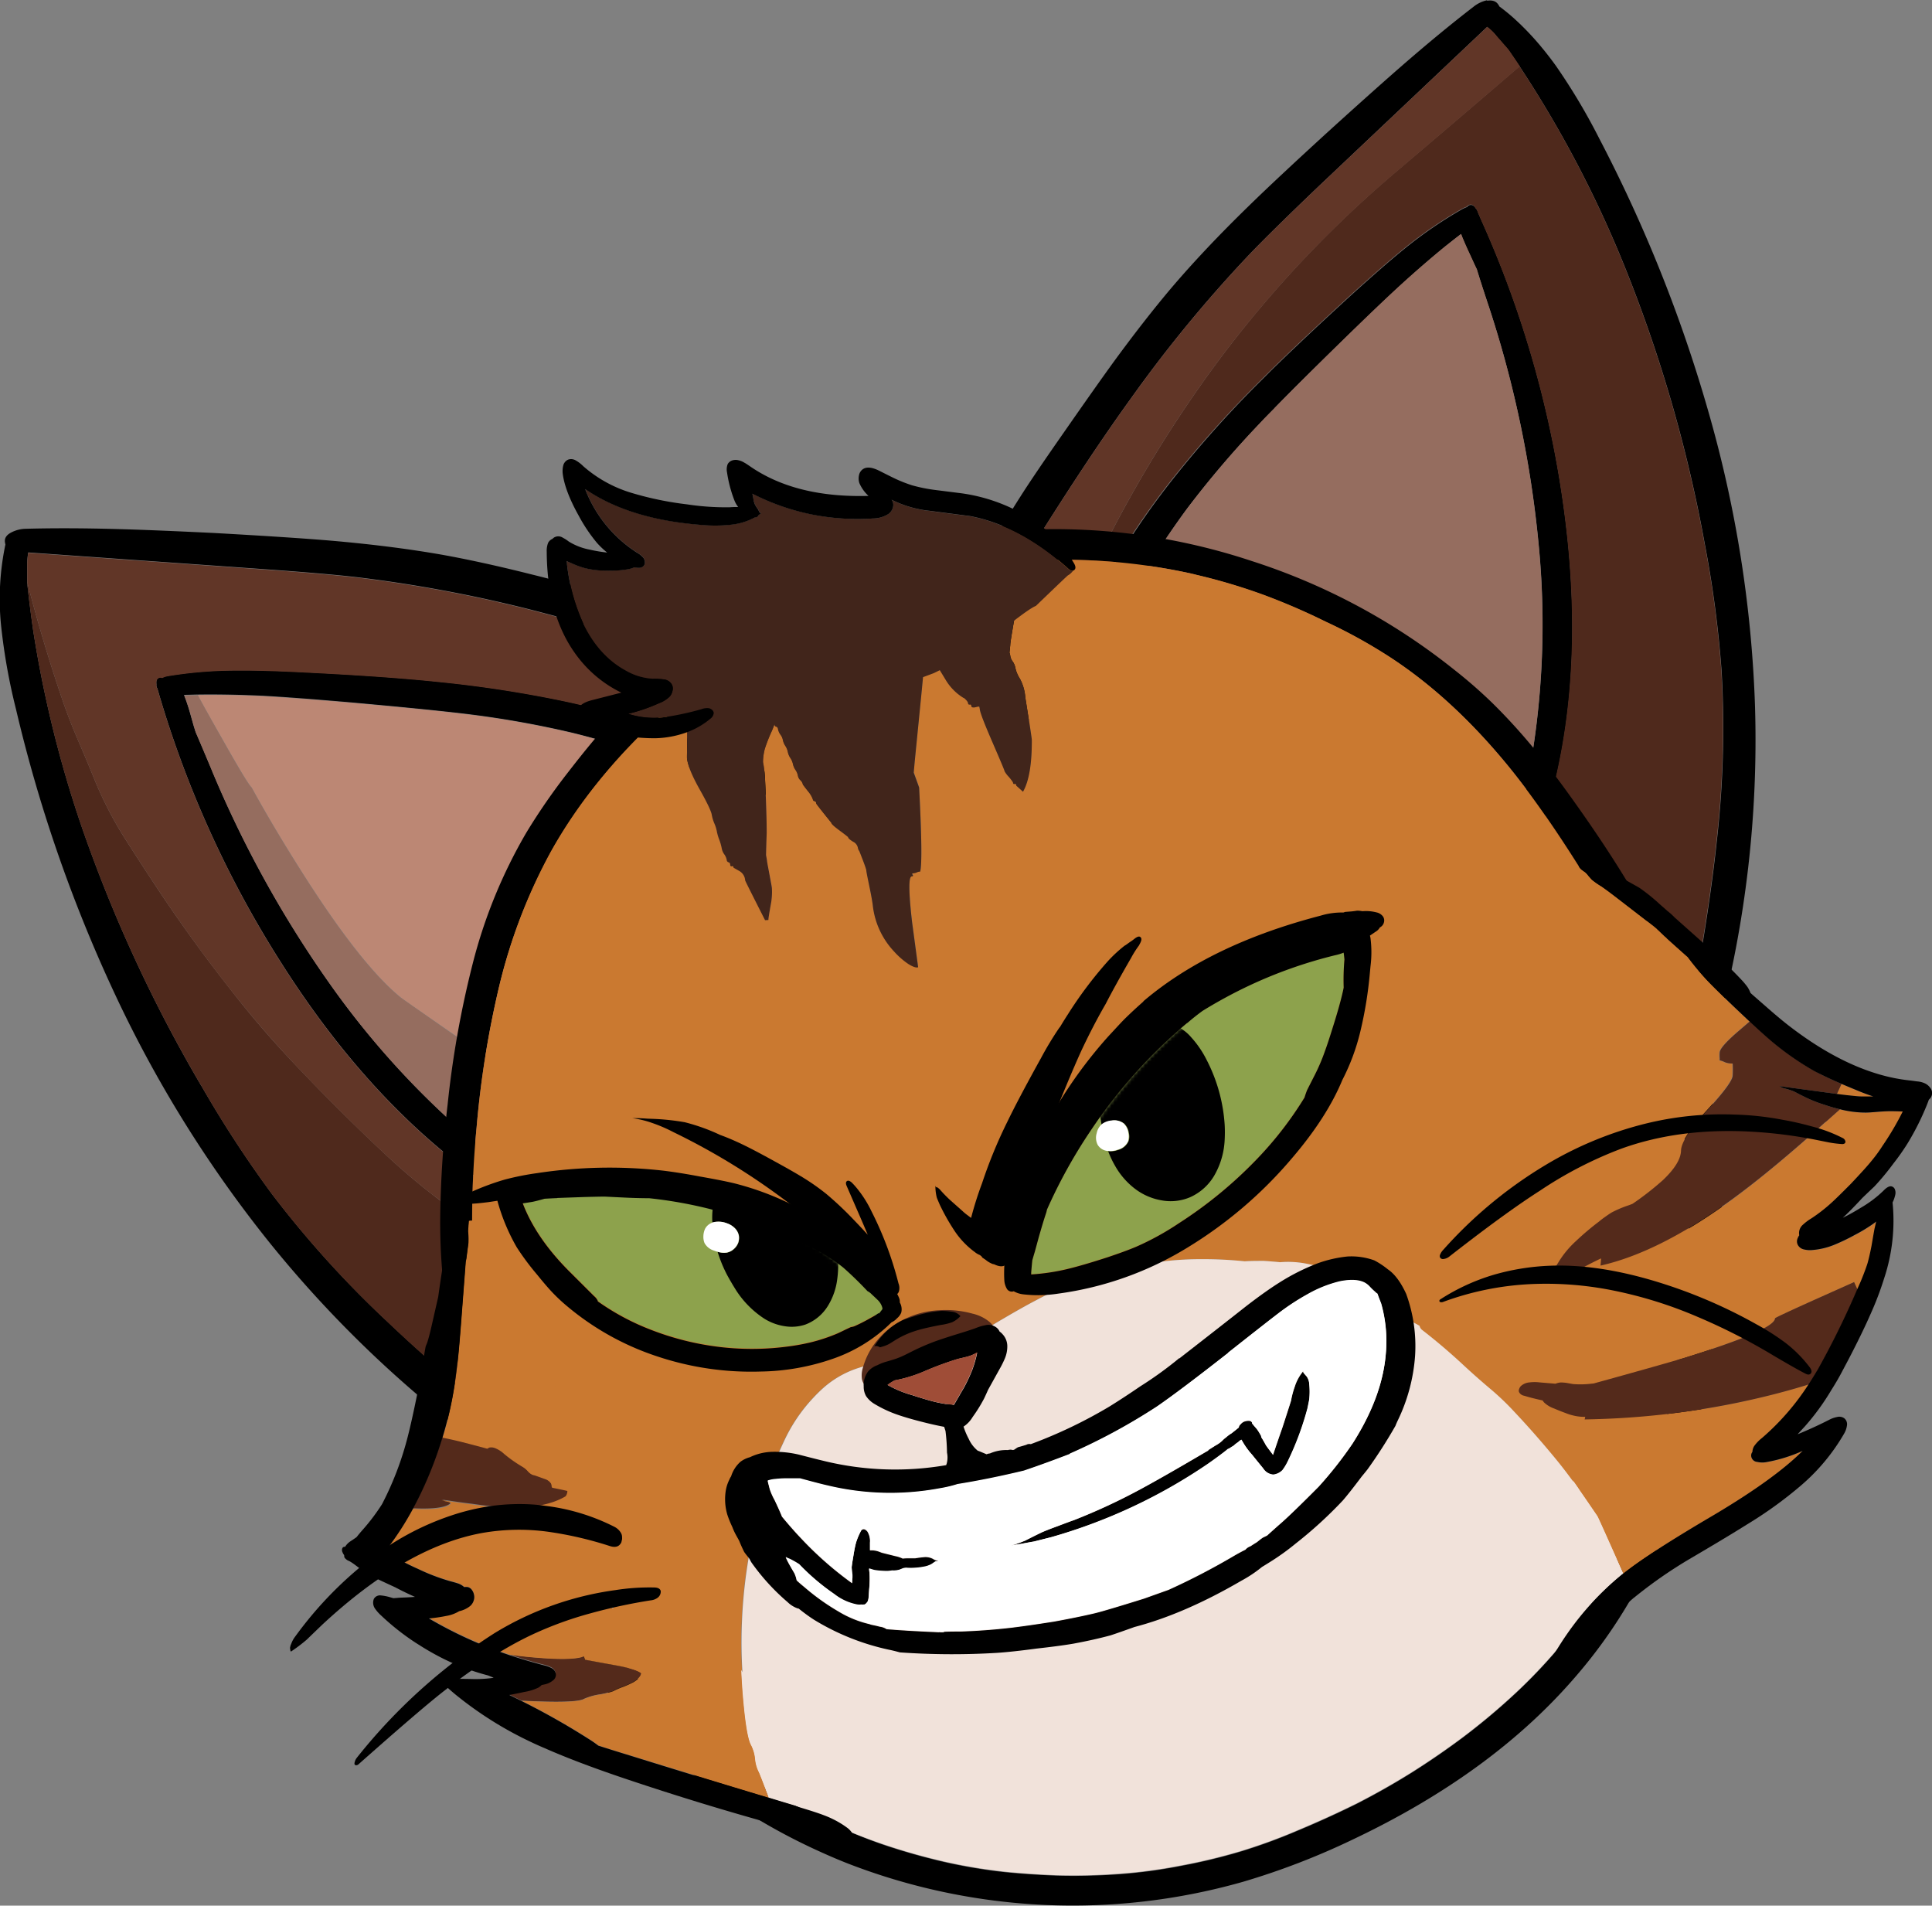 <svg id="Layer_1" data-name="Layer 1" xmlns="http://www.w3.org/2000/svg" xmlns:xlink="http://www.w3.org/1999/xlink" viewBox="0 0 574.23 566.32"><rect x="0" y="0" width="574.23" height="566.32" fill="#808080" stroke="none"/><defs><style>.cls-1{fill:#fff;}.cls-2{fill:#bc8774;}.cls-3{fill:#956d5f;}.cls-4{fill:#4f291c;}.cls-5{fill:#613627;}.cls-6{fill:#ca7930;}.cls-7{fill:#f1e2da;}.cls-8{fill:#41251b;}.cls-9{fill:#542a1b;}.cls-10{fill:#b3b3b3;}.cls-11{fill:#8da24c;}.cls-12{mask:url(#mask);}.cls-13{fill:#9f4d37;}</style><mask id="mask" x="154.81" y="282.99" width="244.84" height="117.72" maskUnits="userSpaceOnUse"><g transform="translate(-615.26 -694.2)"><g id="Mask_Mask_1" data-name="Mask Mask 1"><g id="Mask_eyes_0_2_MASK_0_FILL" data-name="Mask eyes 0 2 MASK 0 FILL"><path class="cls-1" d="M770.07,1050q3.73,11.09,14.2,21.65l7.6,7.58a4,4,0,0,1,1.09,1.39.83.83,0,0,1,0,.15,71.25,71.25,0,0,0,15.88,8.49,83.12,83.12,0,0,0,19.74,5,80.43,80.43,0,0,0,20.39,0,64.65,64.65,0,0,0,7-1.23,51.65,51.65,0,0,0,8.32-2.75c.45-.19,1.74-.8,3.89-1.85a4.27,4.27,0,0,0,1.52-.47c1.15-.52,2.28-1.09,3.4-1.71l1.36-.76q.36-.19.66-.39l.18.07a2.37,2.37,0,0,0,1.69.09,2.67,2.67,0,0,0,1.32-1,3.09,3.09,0,0,0,.65-1.56,4.32,4.32,0,0,0-1-3.21,8.56,8.56,0,0,0-2.54-2.23,5.06,5.06,0,0,0-2.52-.86,2.39,2.39,0,0,0-.92.18q-10.68-11-21.59-16.53a68.79,68.79,0,0,0-7.33-3.24,128.13,128.13,0,0,0-35.85-8.18,154.6,154.6,0,0,0-36.89,1.34l-.31,0m202.7-55.53c-1.5,1.09-3,2.31-4.62,3.68a151.31,151.31,0,0,0-28.66,32,153,153,0,0,0-13,23.49,7.93,7.93,0,0,1-.33,1.26q-.78,2.34-2.12,7l-1.16,4.27c-.27.88-.51,1.72-.74,2.52q-.18,1.8-.33,3.66c0,.19,0,.37,0,.54a63.18,63.18,0,0,0,10.38-1.52q4.77-1.14,12.22-3.55,5.37-1.79,8.58-3.15a81.66,81.66,0,0,0,12.73-7,127.75,127.75,0,0,0,23.58-19.48,106.63,106.63,0,0,0,13.75-17.88q.3-1,.75-2.16c.1-.22.9-1.79,2.38-4.7a57.07,57.07,0,0,0,2.9-6.82q.92-2.49,2.32-7,2.07-6.51,3-10.62c.11-.47.21-.93.29-1.38a69.78,69.78,0,0,1,.22-8.29.49.49,0,0,0,0-.12c-.06-.6-.12-1.14-.18-1.61l-.06-.35a15.19,15.19,0,0,1-2.54.77,136,136,0,0,0-25.81,9.15A140.44,140.44,0,0,0,972.77,994.48Z"/></g></g></g></mask></defs><g id="ear_02_0_Layer0_0_FILL" data-name="ear 02 0 Layer0 0 FILL"><path d="M620,904.9a432.68,432.68,0,0,0,28.76,83.32,364.59,364.59,0,0,0,46.41,75,341.87,341.87,0,0,0,71.34,66.45q2.88,2,4.66,1.68a3.29,3.29,0,0,0,2.39-2.08,4.71,4.71,0,0,0,.11-3.42,8.57,8.57,0,0,0-1.76-2.83c-.62-.6-1.49-1.36-2.62-2.27s-2.5-2.08-3.73-3.07a.29.29,0,0,0,.16,0q6.22-1.07,13.66-6a95.74,95.74,0,0,0,13.83-11.39q4.35-4.2,12.41-13.1c1.74-1.9,3.31-3.62,4.69-5.17s2.68-3,3.74-4.24a5.53,5.53,0,0,0,1.51.18,5.39,5.39,0,0,0,2.41-.56,3.14,3.14,0,0,0,1.54-1.66,2,2,0,0,0,.12-.45,3.69,3.69,0,0,0-.78-3.24,204.83,204.83,0,0,0,44.25-140.94,72.82,72.82,0,0,0-2.1-13.68,80.52,80.52,0,0,0-4-10.07q-3-6.75-4.07-10a2.72,2.72,0,0,1-.15-.42q.78-1.47-.54-3.6a15.3,15.3,0,0,0-4.27-4.21,38.28,38.28,0,0,0-5.48-2.88,198.64,198.64,0,0,0-21.18-7.94q-7.14-2.33-21.82-6.4-17.72-4.92-26.21-7-14.64-3.69-26.5-5.83-15-2.65-33.78-4.26-12.12-1-34-2.22-17.83-.87-28-1.15-15.48-.45-28-.11a9.73,9.73,0,0,0-4.4,1.1c-1.49.77-2.1,1.79-1.84,3.07a3.7,3.7,0,0,0,.11.49,78.48,78.48,0,0,0-1.3,24A178.72,178.72,0,0,0,620,904.9M675.16,1017a427.72,427.72,0,0,1-35.73-77.44,343.69,343.69,0,0,1-14.31-58.05q-1-7-1.77-14v-.44l0-4.38a22.75,22.75,0,0,1,.3-4.32l69.37,4.92q19.23,1.36,28.8,2.49a410.43,410.43,0,0,1,55.55,10.72q22.23,5.83,54.27,16.45c4.56,1.52,8.4,2.75,11.55,3.69.13.58.31,1.2.53,1.88q1.13,3.31,4.83,11.18a66.08,66.08,0,0,1,4.5,11.26,47.85,47.85,0,0,1,1.12,7l-.09-.07a64.51,64.51,0,0,0-6.67-3.21,61.43,61.43,0,0,0-6.78-1.83c-.83-.17-1.58-.31-2.23-.41q-23.84-13.14-55.16-19.87a354.15,354.15,0,0,0-37.73-5.81q-15.12-1.57-38.08-2.73-13.65-.74-21.22-.65a125.45,125.45,0,0,0-21,1.65,6.14,6.14,0,0,0-1.77.57,1.1,1.1,0,0,0-1,0c-.59.28-.82.93-.68,1.95a1.77,1.77,0,0,0,.27,1.22,312.61,312.61,0,0,0,37,81.83q28.68,45.07,65.61,68.77a38.45,38.45,0,0,0,4.45,2.55,13,13,0,0,0,2,.76q3.32,2.28,7,4.63,7.94,5.11,24.43,14.57c1.6.91,3,1.71,4.35,2.43l-.89,1c-1.24,1.42-2.53,2.87-3.89,4.37q-6.42,7.17-14.55,15.62-4.5,4.68-7.16,7a53.67,53.67,0,0,1-8,6.07,36.13,36.13,0,0,1-9.28,3.91,29,29,0,0,1-3.22.64q-17.44-14.52-29.5-26a304.65,304.65,0,0,1-34.27-37.87,335.71,335.71,0,0,1-21-32.18m3.11-93.78q-3.28-7.83-4.85-11.45l-.63-2-.8-2.85a59.53,59.53,0,0,0-2-6.1c1.32,0,2.67-.07,4-.09q9-.13,19.44.36,8.88.48,25.7,1.93,22.35,2,33.4,3.3a289.28,289.28,0,0,1,33,5.79q12.2,3,33.14,10,11.38,3.76,19.58,6.39a20,20,0,0,0,2.07,1c2.63,1.12,4.19,1.82,4.68,2.08a42.39,42.39,0,0,1,4,2.57l5.06,3.4.66.43q1.33,39.06-10.62,71.57-2.57,7-7,16.84c-1,2.32-2,4.47-3,6.46q-2.19,4.62-4,8a176.55,176.55,0,0,1-17.62,26.51q-3.35-2.06-7.32-4.32-3-1.74-10.64-5.92l-14.86-8.07q-5.49-3-8.17-4.27a31.52,31.52,0,0,0-2.91-1.3c-2.83-2.23-5-3.92-6.4-5.08A250.25,250.25,0,0,1,713,986.16,328.72,328.72,0,0,1,678.27,923.26Z" transform="translate(-615.26 -694.2)"/><path class="cls-2" d="M693.5,901.11q-10.47-.5-19.44-.36,2.24,4.23,7,12.55,7.89,14,9,14.89,6.51,11.89,15.19,25.54,17.38,27.35,29.21,36.94.94.75,11.42,8t11.37,8.06a59.3,59.3,0,0,0,6,3.52,63,63,0,0,1,6,3.52q5.74,4.66,37.61,12.53,13.06,3.21,27.4,6.56c.94-2,1.94-4.14,3-6.46q4.41-9.84,7-16.84,11.94-32.51,10.62-71.57l-.66-.43-5.06-3.4a42.39,42.39,0,0,0-4-2.57c-.49-.26-2.05-1-4.68-2.08a20,20,0,0,1-2.07-1q-8.21-2.62-19.58-6.39-21-7.05-33.14-10a289.28,289.28,0,0,0-33-5.79q-11-1.32-33.4-3.3Q702.39,901.6,693.5,901.11Z" transform="translate(-615.26 -694.2)"/><path class="cls-3" d="M673.42,911.81q1.56,3.62,4.85,11.45A328.72,328.72,0,0,0,713,986.16a250.25,250.25,0,0,0,49.32,52.33c1.43,1.16,3.57,2.85,6.4,5.08a31.52,31.52,0,0,1,2.91,1.3q2.68,1.28,8.17,4.27l14.86,8.07q7.64,4.18,10.64,5.92,4,2.26,7.32,4.32a176.55,176.55,0,0,0,17.62-26.51q1.82-3.42,4-8-14.34-3.35-27.4-6.56-31.86-7.87-37.61-12.53a63,63,0,0,0-6-3.52,59.3,59.3,0,0,1-6-3.52q-.94-.76-11.37-8.06t-11.42-8q-11.84-9.58-29.21-36.94-8.68-13.65-15.19-25.54-1.15-.93-9-14.89-4.72-8.32-7-12.55c-1.37,0-2.72,0-4,.09a59.53,59.53,0,0,1,2,6.1l.8,2.85Z" transform="translate(-615.26 -694.2)"/><path class="cls-4" d="M661.78,957.85q-4.8-7.25-9.41-14.49a112,112,0,0,1-9.23-18q-2.24-5.52-4.61-11t-4.35-11.09q-6.16-17.87-10.83-36.12v.44q.74,7,1.77,14a343.69,343.69,0,0,0,14.31,58.05A427.72,427.72,0,0,0,675.16,1017a335.71,335.71,0,0,0,21,32.18,304.65,304.65,0,0,0,34.27,37.87q12,11.48,29.5,26a29,29,0,0,0,3.22-.64,36.13,36.13,0,0,0,9.28-3.91,53.67,53.67,0,0,0,8-6.07q2.67-2.35,7.16-7,8.13-8.45,14.55-15.62c1.36-1.5,2.65-3,3.89-4.37a103.52,103.52,0,0,1-22.81-5.25,151.74,151.74,0,0,1-33.48-16.69q-3.09-2.05-6-4.35-7-5.43-13.49-11.48-14-13.07-27.18-27Q693,1000.1,684,988.55,672.19,973.58,661.78,957.85Z" transform="translate(-615.26 -694.2)"/><path class="cls-5" d="M652.37,943.36q4.61,7.25,9.41,14.49,10.4,15.74,22.18,30.7,9.09,11.55,19.07,22.11,13.22,14,27.18,27,6.46,6,13.49,11.48,3,2.29,6,4.35a151.74,151.74,0,0,0,33.48,16.69,103.52,103.52,0,0,0,22.81,5.25l.89-1c-1.3-.72-2.75-1.52-4.35-2.43q-16.5-9.45-24.43-14.57-3.71-2.36-7-4.63a13,13,0,0,1-2-.76,38.45,38.45,0,0,1-4.45-2.55q-36.93-23.7-65.61-68.77a312.61,312.61,0,0,1-37-81.83,1.77,1.77,0,0,1-.27-1.22c-.14-1,.09-1.67.68-1.95a1.1,1.1,0,0,1,1,0,6.14,6.14,0,0,1,1.77-.57,125.45,125.45,0,0,1,21-1.65q7.57-.07,21.22.65,23,1.15,38.08,2.73a354.15,354.15,0,0,1,37.73,5.81q31.32,6.74,55.16,19.87c.65.1,1.4.24,2.23.41a61.43,61.43,0,0,1,6.78,1.83,64.51,64.51,0,0,1,6.67,3.21l.09.07a47.85,47.85,0,0,0-1.12-7,66.08,66.08,0,0,0-4.5-11.26q-3.71-7.86-4.83-11.18c-.22-.68-.4-1.3-.53-1.88-3.15-.94-7-2.17-11.55-3.69q-32-10.62-54.27-16.45a410.43,410.43,0,0,0-55.55-10.72q-9.55-1.12-28.8-2.49l-69.37-4.92a22.75,22.75,0,0,0-.3,4.32l0,4.38q4.67,18.24,10.83,36.12,2,5.67,4.35,11.09t4.61,11A112,112,0,0,0,652.37,943.36Z" transform="translate(-615.26 -694.2)"/></g><g id="ear_01_0_Layer0_0_FILL" data-name="ear 01 0 Layer0 0 FILL"><path d="M1057.23,694.28a9.68,9.68,0,0,0-4.1,2q-9.89,7.62-21.44,17.68-7.67,6.68-20.75,18.53-16.05,14.64-24.67,23.07-13.35,13-23.15,24.56-7.68,9.11-16.5,21.14-5.1,7-15.45,21.87-8.61,12.33-12.57,18.56a203.77,203.77,0,0,0-11.06,19.41,44.29,44.29,0,0,0-2.26,5.67,14.12,14.12,0,0,0-.48,5.94,3.49,3.49,0,0,0,1.88,3.08c0,.11.08.25.15.43a102.28,102.28,0,0,1,3.43,10.18,78.36,78.36,0,0,0,3.59,10.14,55.45,55.45,0,0,0,5.25,8.84c.65,1,1.36,1.93,2.11,2.93l.88,1.17a204,204,0,0,0,41.6,41.09Q971,956.06,979,961a211.13,211.13,0,0,0,68.76,27.34,3.54,3.54,0,0,0,1.85,3.23,3.49,3.49,0,0,0,2.33.27,4.83,4.83,0,0,0,2.16-1,6.37,6.37,0,0,0,1.07-1.18q4.78.85,12.66,2,12,1.68,18.11,2.19a109.2,109.2,0,0,0,18.11,0q8.94-.94,14.41-4a.4.4,0,0,0,.16,0c-.28,1.53-.58,3.08-.9,4.66-.23,1.41-.38,2.56-.45,3.44a7.19,7.19,0,0,0,.49,3.24,4.59,4.59,0,0,0,2.33,2.46,3,3,0,0,0,3.15.12q1.63-.78,2.55-4.14a330.75,330.75,0,0,0,11.09-95.71,359.69,359.69,0,0,0-13.63-86.61,429.71,429.71,0,0,0-32.59-81.81,182.85,182.85,0,0,0-13-21.81c-1.33-1.84-2.68-3.6-4.06-5.26a82,82,0,0,0-8.6-9q-2-1.77-4.13-3.34a.86.86,0,0,0-.2-.39c-.65-1.11-1.78-1.54-3.4-1.28m.08,7.88a14.79,14.79,0,0,1,2.17,2c.29.35.59.71.9,1.1l3.16,3.62q1.73,2.49,3.4,5a336.2,336.2,0,0,1,31.5,60.22,421.26,421.26,0,0,1,23.49,81.64,325.12,325.12,0,0,1,5,37.86,295.09,295.09,0,0,1-1.45,50.52q-1.71,16.33-5.57,38.4a23.8,23.8,0,0,1-2.89,1.56,34.63,34.63,0,0,1-9.71,2.84,57.77,57.77,0,0,1-10.09.39q-3.59-.17-10.05-.79-16.45-1.9-28.71-4c.57-1.34,1.16-2.86,1.8-4.56q6.38-17.67,9.21-26.55,1.3-4.09,2.27-7.92c.38-.58.75-1.21,1.1-1.88a29.37,29.37,0,0,0,1.75-4.77q12.7-41.29,5.16-93.86a310.26,310.26,0,0,0-24.23-83.5c-.34-.76-.68-1.54-1-2.31a2.6,2.6,0,0,0-.64-1.16c-.52-.83-1.1-1.15-1.75-1a.93.93,0,0,0-.78.55,10.17,10.17,0,0,0-1.71.77,126.41,126.41,0,0,0-17.3,11.92q-5.79,4.71-15.86,13.84-12.48,11.43-21.56,20.24c-2.09,2-4,4-5.86,5.81a333.5,333.5,0,0,0-25.16,28.21q-19.62,24.84-29.25,49.91c-.42.5-.9,1.09-1.43,1.78a48,48,0,0,0-4,5.62,57.28,57.28,0,0,0-3.05,6.65l0,.08c-.3-.42-.59-.84-.86-1.24a40.48,40.48,0,0,1-2.88-4.83c-.06-.14-.13-.29-.19-.44A73.77,73.77,0,0,1,918.38,883a114.15,114.15,0,0,0-3.61-11.66,12.21,12.21,0,0,0-.9-1.81q2.79-4,6.52-10.08,17.58-28.28,30.86-46.65a397.65,397.65,0,0,1,35.52-43.16q6.65-6.92,20.52-20.17l50-47.3m-12.88,65.6c1.74-1.41,3.44-2.77,5.11-4,.18.51.4,1.1.68,1.76.47,1.15,1.08,2.51,1.83,4.11l1.27,2.76c.29.64.59,1.27.89,1.88Q1055.32,778,1058,786a323.73,323.73,0,0,1,14.59,70,244.6,244.6,0,0,1-3.44,71q-.54,2.67-1.67,7.88c-.42.9-.88,1.85-1.37,2.87q-1.18,2.7-3.41,8.4l-6.15,15.53q-3.09,8-4.29,11.21c-1.07,2.8-2,5.43-2.78,7.9a186.28,186.28,0,0,1-30.89-9.14q-6-2.43-14.85-6.73-9.93-4.69-16.47-8.52a176.83,176.83,0,0,1-23.19-15.8A193.44,193.44,0,0,1,949,927.22a222.44,222.44,0,0,1-16.88-18.74,5.93,5.93,0,0,0,.21-.83l1.68-5.74c.56-2,1-3.54,1.39-4.52.23-.49,1-2,2.22-4.52.36-.75.69-1.44,1-2.07q4.54-7.14,10.78-17.21Q960.9,855,968.3,845.07a292.57,292.57,0,0,1,21.47-25.14c1.24-1.3,2.64-2.75,4.22-4.35l.11-.14q7.23-7.41,19.22-19.08t18.4-17.58Q1038.34,772.74,1044.43,767.76Z" transform="translate(-615.26 -694.2)"/><path class="cls-3" d="M1049.54,763.71c-1.67,1.28-3.37,2.64-5.11,4q-6.09,5-12.71,11-6.46,5.88-18.4,17.58T994.1,815.44l-.11.14c-1.58,1.6-3,3-4.22,4.35a292.57,292.57,0,0,0-21.47,25.14q-7.41,9.95-18.91,28.52-6.24,10.06-10.78,17.21c-.28.63-.61,1.32-1,2.07-1.25,2.53-2,4-2.22,4.52-.36,1-.83,2.49-1.39,4.52l-1.68,5.74a5.93,5.93,0,0,1-.21.83A222.44,222.44,0,0,0,949,927.22a193.44,193.44,0,0,0,15.05,13.41,176.83,176.83,0,0,0,23.19,15.8q6.54,3.81,16.47,8.52,8.87,4.29,14.85,6.73a186.28,186.28,0,0,0,30.89,9.14c.79-2.47,1.71-5.1,2.78-7.9q1.2-3.18,4.29-11.21l6.15-15.53q2.22-5.7,3.41-8.4c.49-1,1-2,1.37-2.87q1.13-5.2,1.67-7.88a244.6,244.6,0,0,0,3.44-71A323.73,323.73,0,0,0,1058,786q-2.67-8.06-3.78-11.81c-.3-.61-.6-1.24-.89-1.88l-1.27-2.76c-.75-1.6-1.36-3-1.83-4.11C1049.94,764.81,1049.72,764.22,1049.54,763.71Z" transform="translate(-615.26 -694.2)"/><path class="cls-4" d="M1054.43,757.19c.36.77.7,1.55,1,2.31A310.26,310.26,0,0,1,1079.7,843q7.54,52.56-5.16,93.86a29.37,29.37,0,0,1-1.75,4.77c-.35.67-.72,1.3-1.1,1.88q-1,3.82-2.27,7.92-2.84,8.9-9.21,26.55c-.64,1.7-1.23,3.22-1.8,4.56q12.25,2.12,28.71,4,6.47.63,10.05.79a57.77,57.77,0,0,0,10.09-.39,34.63,34.63,0,0,0,9.71-2.84,23.8,23.8,0,0,0,2.89-1.56q3.86-22.06,5.57-38.4a295.09,295.09,0,0,0,1.45-50.52,325.12,325.12,0,0,0-5-37.86,421.26,421.26,0,0,0-23.49-81.64,336.2,336.2,0,0,0-31.5-60.22q-18.42,15.83-37,31.59A339.5,339.5,0,0,0,969.13,813a377.66,377.66,0,0,0-43.93,86.19c.27.4.56.82.86,1.24l0-.08a57.28,57.28,0,0,1,3.05-6.65,48,48,0,0,1,4-5.62c.53-.69,1-1.28,1.43-1.78q9.62-25.06,29.25-49.91A333.5,333.5,0,0,1,989,808.17c1.82-1.83,3.77-3.76,5.86-5.81q9.07-8.8,21.56-20.24,10.06-9.12,15.86-13.84a126.41,126.41,0,0,1,17.3-11.92,10.17,10.17,0,0,1,1.71-.77.93.93,0,0,1,.78-.55c.65-.16,1.23.16,1.75,1A2.6,2.6,0,0,1,1054.43,757.19Z" transform="translate(-615.26 -694.2)"/><path class="cls-5" d="M1059.48,704.18a14.79,14.79,0,0,0-2.17-2l-50,47.3q-13.87,13.24-20.52,20.17a397.65,397.65,0,0,0-35.52,43.16Q938,831.17,920.39,859.44q-3.74,6.07-6.52,10.08a12.21,12.21,0,0,1,.9,1.81A114.15,114.15,0,0,1,918.38,883a73.77,73.77,0,0,0,3.75,10.92c.06.15.13.3.19.44a40.48,40.48,0,0,0,2.88,4.83A377.66,377.66,0,0,1,969.13,813,339.5,339.5,0,0,1,1030,745.5q18.54-15.76,37-31.59-1.68-2.52-3.4-5l-3.16-3.62C1060.07,704.89,1059.77,704.53,1059.48,704.18Z" transform="translate(-615.26 -694.2)"/></g><g id="face_0_Layer0_0_FILL" data-name="face 0 Layer0 0 FILL"><path d="M919.41,851.62a.84.84,0,0,0-.27,0,181.36,181.36,0,0,0-58.82,13.13c-2.58,1-5.15,2.13-7.7,3.29a171.26,171.26,0,0,0-55,39.41q-6,6.52-13.32,16a185.44,185.44,0,0,0-12.56,18.12,150.43,150.43,0,0,0-16,39.07,291.16,291.16,0,0,0-7.44,41.83,315.69,315.69,0,0,0-2.19,32.76,172.27,172.27,0,0,0,2.65,32.57q1.31,7.34,4.6,19.54,2.17,8,4.39,15,3.15,10.26,6.3,18.6a211.22,211.22,0,0,0,14.83,31.93,173.17,173.17,0,0,0,37.67,44.78,179.68,179.68,0,0,0,43,27.08c2.58,1.17,5.19,2.28,7.83,3.31a184.95,184.95,0,0,0,117.42,5.36,216.93,216.93,0,0,0,32.43-12.49q42-19.89,66.79-49a148,148,0,0,0,15.23-21.27q2.49-4.14,4.73-8.48a170.42,170.42,0,0,0,13.11-33.08,240,240,0,0,0,5.32-23.83q11.46-64.2-5.49-111.93a196.07,196.07,0,0,0-14.15-30.52q-7.37-13-18.29-28.46-6.63-9.42-12.1-16.2a173,173,0,0,0-13.54-15,142.34,142.34,0,0,0-11.24-9.82,188.69,188.69,0,0,0-60.34-32.41,185.69,185.69,0,0,0-67.83-9.23m49.85,13c.51.1,1,.22,1.52.36a173.24,173.24,0,0,1,20.31,6.09,194.9,194.9,0,0,1,18.25,7.89,153.07,153.07,0,0,1,16.43,8.85q20.18,12.4,38.11,34.41,13.11,16.17,28.84,42.82,5.58,9.56,8.5,15.49,21.58,43.47,14,107a240.21,240.21,0,0,1-9,44,168.25,168.25,0,0,1-10.76,26.52,131.79,131.79,0,0,1-8.08,14,142.88,142.88,0,0,1-10.66,13.94,155.65,155.65,0,0,1-12.78,13q-6.83,6.21-14.27,11.79-7.26,5.4-14.82,10.16-8,5-16.43,9.3-8.62,4.27-17.6,8a165.57,165.57,0,0,1-16.93,6.18,171.27,171.27,0,0,1-17.86,4.28,151,151,0,0,1-18.26,2.43,186.39,186.39,0,0,1-18.74.41q-7.42-.3-14.81-1a160.58,160.58,0,0,1-18.13-3q-9.09-2.1-17.78-5A155.37,155.37,0,0,1,860,1235a170.57,170.57,0,0,1-33-20.75,162.89,162.89,0,0,1-38.29-43.43,197.52,197.52,0,0,1-13.17-26.53q-3.86-9.45-8-21.91-1-2.92-2-5.95a229,229,0,0,1-6.34-22.66,175.06,175.06,0,0,1-3.59-32.13,283.56,283.56,0,0,1,1.29-32.32,287.6,287.6,0,0,1,6.78-42.2A161.77,161.77,0,0,1,779,947.43q12-21.51,32.8-40.58l2.12-1.89a223.29,223.29,0,0,1,20.52-16.34l1.72-1.23c1.81-1.27,3.56-2.45,5.25-3.56.52-.33,1-.64,1.55-.93q4.43-2.82,8.3-4.83A134.14,134.14,0,0,1,873,869.34q5.5-1.74,11-3.1c1.68-.42,3.36-.8,5.05-1.12a2.63,2.63,0,0,1,.62-.13,5.63,5.63,0,0,1,.75-.27,4.75,4.75,0,0,1,.57-.18,7.89,7.89,0,0,1,2.28-.33c1.27-.28,2.58-.54,3.91-.77a175.51,175.51,0,0,1,19.14-2.37c1.21-.09,2.45-.17,3.69-.24q6.11-.36,12.26-.29A177.14,177.14,0,0,1,969.26,864.63Z" transform="translate(-615.26 -694.2)"/><path class="cls-6" d="M889.69,865a2.63,2.63,0,0,0-.62.13v.08l.61-.21m-48.48,19.29c0-.14.09-.28.15-.45-1.69,1.11-3.44,2.29-5.25,3.56l-.28.73a18.63,18.63,0,0,1,4.22-3.26,12.54,12.54,0,0,1,1.16-.58M970.78,865c-.51-.14-1-.26-1.52-.36a177.14,177.14,0,0,0-37-4.09q-6.15-.06-12.26.29c-.15.62-.42,1.89-.8,3.83s-.87,4.72-1.49,8.09q-2.24,12.39-2.17,13.12l-.24,2.29a4.52,4.52,0,0,1,.26,1.07,3.8,3.8,0,0,0,.74,1.61,4.62,4.62,0,0,1,.71,1.66,9.92,9.92,0,0,0,1.39,3.42,13.94,13.94,0,0,1,1.59,5.56q1.8,11.28,1.92,12.53,0,10.79-2.58,15.31l-2-1.8c0-.42-.2-.58-.48-.5s-.47-.09-.51-.5a14.13,14.13,0,0,0-1.22-1.6,8.67,8.67,0,0,1-1.25-1.64q0-.43-3.62-8.65c-2.41-5.56-3.67-8.82-3.76-9.81,0-.15-.07-.42-.16-.8a2.88,2.88,0,0,0-.85.12c-1,.27-1.47.19-1.51-.25s-.19-.54-.47-.46-.48-.1-.52-.46-.4-.82-1.12-1.45a1.71,1.71,0,0,1-.41-.2,15.73,15.73,0,0,1-5-5.07l-1.86-3.06c-.75-1.26-1.39-2.25-1.93-3l-.45-.63c-.14-.17-.29-.36-.45-.58a9.55,9.55,0,0,1-1.21-1.56,16.11,16.11,0,0,1-1.21-1.65,10.52,10.52,0,0,1-2.09-5c0-.15,0-.35,0-.58l-.06.12c-.78.08-1,2-.6,5.93a2,2,0,0,0,.79,1.29,2.36,2.36,0,0,1,.75,1.34,26.54,26.54,0,0,0,.77,3,28.93,28.93,0,0,1,.73,3.1q0,.23-2.26,23.1c-.2,2-.37,3.83-.52,5.57,1.07,2.92,1.6,4.4,1.6,4.42q1.14,21.84.32,25a2.14,2.14,0,0,0-.92.2,2.8,2.8,0,0,1-1.07.3c-.43.05-.53.18-.27.42s.15.46-.26.5q-1.44.14.1,13.52,1.8,13.44,1.81,13.48c-.55.21-1.51-.1-2.87-.94a22.92,22.92,0,0,1-4.27-3.73,23.79,23.79,0,0,1-6.34-13.7q-.06-.66-.93-5.23c-.62-3.1-.94-4.84-1-5.23,0-.23-.51-1.6-1.46-4.12-.24-.63-.45-1.16-.62-1.58a1.87,1.87,0,0,1-.4-.86,2.57,2.57,0,0,0-1.47-1.93c-.95-.59-1.43-1-1.46-1.35,0,0-.82-.66-2.46-1.91s-2.5-2-2.53-2.34c-3-3.68-4.45-5.57-4.46-5.67,0-.44-.21-.68-.51-.73a.62.62,0,0,1-.53-.62,8.44,8.44,0,0,0-1.48-2.4c-1-1.26-1.48-1.9-1.48-1.93a2.27,2.27,0,0,0-.71-1.26,2.42,2.42,0,0,1-.76-1.37,4.49,4.49,0,0,0-.71-1.69,4.94,4.94,0,0,1-.75-1.69,5.23,5.23,0,0,0-.76-1.84,4.9,4.9,0,0,1-.77-1.81,5.21,5.21,0,0,0-.71-1.77,5,5,0,0,1-.77-1.8,3.66,3.66,0,0,0-.7-1.57,4.26,4.26,0,0,1-.75-1.69.74.74,0,0,0-.49-.7c-.32-.07-.5-.31-.55-.73-.24.7-.51,1.4-.81,2.08a46.67,46.67,0,0,0-2.07,5.28,16.14,16.14,0,0,0-.53,3.81v.12a35.31,35.31,0,0,1,.62,5.57c.35,6.8.5,11.93.48,15.41q-.14,3.89-.19,6.55c.18,1,.28,1.67.3,1.85,0,.44.29,1.79.74,4.07s.66,3.6.7,4a19.72,19.72,0,0,1-.37,5c-.42,2.41-.64,3.88-.67,4.4l-1,.06q-5.91-11.67-5.92-11.83a3.44,3.44,0,0,0-1.8-2.83l-1.66-.94c0-.39-.19-.53-.47-.42s-.48-.09-.52-.5a.67.67,0,0,0-.49-.69.75.75,0,0,1-.54-.73,4.3,4.3,0,0,0-.71-1.62,4.2,4.2,0,0,1-.75-1.69,15.75,15.75,0,0,0-.72-2.59,13.89,13.89,0,0,1-.75-2.54,11.36,11.36,0,0,0-.75-2.4,12,12,0,0,1-.73-2.35c-.1-1.06-1.31-3.63-3.61-7.71s-3.59-7.23-3.79-9.29c0-.39,0-2,.05-4.7s.09-4.32,0-4.7a1.85,1.85,0,0,0-1-1.47,3.59,3.59,0,0,0-2.27-.44,13.23,13.23,0,0,0-1.5.26,5.36,5.36,0,0,1-1.27.2,32.49,32.49,0,0,1,.42-3.68l-2.12,1.89q-20.81,19.08-32.8,40.58a161.77,161.77,0,0,0-15.25,39.66,287.6,287.6,0,0,0-6.78,42.2,283.56,283.56,0,0,0-1.29,32.32,175.06,175.06,0,0,0,3.59,32.13,229,229,0,0,0,6.34,22.66q1,3,2,5.95,4.17,12.47,8,21.91a197.52,197.52,0,0,0,13.17,26.53A162.89,162.89,0,0,0,827,1214.22a177,177,0,0,0,15.63,11.16,114,114,0,0,1-5.34-20.8,144.46,144.46,0,0,1-1.73-22.68,151.15,151.15,0,0,1,6.9-44.68,115.32,115.32,0,0,1,5.79-14.84,48.36,48.36,0,0,1,8.59-12.72,44,44,0,0,1,3.25-3.18,29.16,29.16,0,0,1,15.1-6.86l2.25-.22a23.54,23.54,0,0,0,4,0c1.42-.12,2.87-.24,4.34-.39a18.18,18.18,0,0,1,4.88-.12c2.19-1,4.48-2.24,6.85-3.56q3.9-2.13,12.74-7.41,8.17-4.86,12.79-7.27a103.34,103.34,0,0,1,13.39-6,68.57,68.57,0,0,1,11.21-3,92.21,92.21,0,0,1,24.21-3.25,120.21,120.21,0,0,1,13.28.63c1.88-.12,3.76-.16,5.66-.12l1,.06c1.34.11,2.63.21,3.86.33a28.34,28.34,0,0,1,8.51.58,16.67,16.67,0,0,1,3.91,1.19q10.35,4.67,20.49,10a29.64,29.64,0,0,1,3,1.94,12.78,12.78,0,0,1,3.52,4.08l2,1.1a2.18,2.18,0,0,0,.87,1.32q5.7,4.41,11.33,9.58,4.22,3.93,8.61,7.66a78.51,78.51,0,0,1,7.15,6.78q5.72,6,11.2,12.64a142.22,142.22,0,0,1,11.13,15.12,76.58,76.58,0,0,1,8,16.71,168.25,168.25,0,0,0,10.76-26.52,240.21,240.21,0,0,0,9-44q7.55-63.48-14-107-2.92-5.94-8.5-15.49-15.73-26.64-28.84-42.82-17.94-22-38.11-34.41a153.07,153.07,0,0,0-16.43-8.85,194.9,194.9,0,0,0-18.25-7.89A173.24,173.24,0,0,0,970.78,865Z" transform="translate(-615.26 -694.2)"/><path class="cls-7" d="M1095.47,1158a76.58,76.58,0,0,0-8-16.71,142.22,142.22,0,0,0-11.13-15.12q-5.49-6.59-11.2-12.64a78.51,78.51,0,0,0-7.15-6.78q-4.4-3.72-8.61-7.66-5.62-5.16-11.33-9.58a2.18,2.18,0,0,1-.87-1.32l-2-1.1a12.78,12.78,0,0,0-3.52-4.08,29.64,29.64,0,0,0-3-1.94q-10.14-5.35-20.49-10a16.67,16.67,0,0,0-3.91-1.19,28.34,28.34,0,0,0-8.51-.58c-1.23-.12-2.52-.22-3.86-.33l-1-.06c-1.9,0-3.78,0-5.66.12a120.21,120.21,0,0,0-13.28-.63,92.21,92.21,0,0,0-24.21,3.25,68.57,68.57,0,0,0-11.21,3,103.34,103.34,0,0,0-13.39,6q-4.62,2.4-12.79,7.27-8.84,5.28-12.74,7.41c-2.37,1.32-4.66,2.51-6.85,3.56a18.18,18.18,0,0,0-4.88.12c-1.47.15-2.92.27-4.34.39a23.54,23.54,0,0,1-4,0l-2.25.22a29.16,29.16,0,0,0-15.1,6.86,44,44,0,0,0-3.25,3.18,48.36,48.36,0,0,0-8.59,12.72,115.32,115.32,0,0,0-5.79,14.84,151.15,151.15,0,0,0-6.9,44.68,144.46,144.46,0,0,0,1.73,22.68,114,114,0,0,0,5.34,20.8A175.94,175.94,0,0,0,860,1235a155.37,155.37,0,0,0,18.33,7.45q8.68,2.92,17.78,5a160.58,160.58,0,0,0,18.13,3q7.38.74,14.81,1a186.39,186.39,0,0,0,18.74-.41,151,151,0,0,0,18.26-2.43,171.27,171.27,0,0,0,17.86-4.28,165.57,165.57,0,0,0,16.93-6.18q9-3.76,17.6-8,8.43-4.31,16.43-9.3,7.56-4.77,14.82-10.16,7.44-5.58,14.27-11.79a155.65,155.65,0,0,0,12.78-13,142.88,142.88,0,0,0,10.66-13.94A131.79,131.79,0,0,0,1095.47,1158Z" transform="translate(-615.26 -694.2)"/><path class="cls-8" d="M919.23,864.66c.38-1.94.65-3.21.8-3.83-1.24.07-2.48.15-3.69.24a175.51,175.51,0,0,0-19.14,2.37c-1.33.23-2.64.49-3.91.77a7.89,7.89,0,0,0-2.28.33,4.75,4.75,0,0,0-.57.18,5.63,5.63,0,0,0-.75.27l-.61.21v-.08c-1.69.32-3.37.7-5.05,1.12q-5.55,1.37-11,3.1a134.14,134.14,0,0,0-21.76,8.73q-3.87,2-8.3,4.83c-.52.29-1,.6-1.55.93-.06.17-.11.31-.15.45a12.54,12.54,0,0,0-1.16.58,18.63,18.63,0,0,0-4.22,3.26l.28-.73-1.72,1.23A223.29,223.29,0,0,0,813.87,905a32.49,32.49,0,0,0-.42,3.68,5.36,5.36,0,0,0,1.27-.2,13.23,13.23,0,0,1,1.5-.26,3.59,3.59,0,0,1,2.27.44,1.85,1.85,0,0,1,1,1.47c0,.38,0,1.95,0,4.7s-.09,4.31-.05,4.7q.3,3.09,3.79,9.29c2.3,4.08,3.51,6.65,3.61,7.71a12,12,0,0,0,.73,2.35,11.36,11.36,0,0,1,.75,2.4,13.89,13.89,0,0,0,.75,2.54,15.75,15.75,0,0,1,.72,2.59,4.2,4.2,0,0,0,.75,1.69,4.3,4.3,0,0,1,.71,1.62.75.75,0,0,0,.54.73.67.67,0,0,1,.49.69c0,.41.22.58.52.5s.44,0,.47.42l1.66.94a3.44,3.44,0,0,1,1.8,2.83q0,.16,5.92,11.83l1-.06c0-.52.25-2,.67-4.4a19.72,19.72,0,0,0,.37-5c0-.36-.27-1.68-.7-4s-.7-3.63-.74-4.07c0-.18-.12-.8-.3-1.85q.06-2.67.19-6.55c0-3.48-.13-8.61-.48-15.41a35.31,35.31,0,0,0-.62-5.57v-.12a16.14,16.14,0,0,1,.53-3.81,46.67,46.67,0,0,1,2.07-5.28c.3-.68.57-1.38.81-2.08,0,.42.23.66.55.73a.74.74,0,0,1,.49.7,4.26,4.26,0,0,0,.75,1.69,3.66,3.66,0,0,1,.7,1.57,5,5,0,0,0,.77,1.8,5.21,5.21,0,0,1,.71,1.77,4.9,4.9,0,0,0,.77,1.81,5.23,5.23,0,0,1,.76,1.84,4.94,4.94,0,0,0,.75,1.69,4.49,4.49,0,0,1,.71,1.69,2.42,2.42,0,0,0,.76,1.37,2.27,2.27,0,0,1,.71,1.26s.5.67,1.48,1.93a8.44,8.44,0,0,1,1.48,2.4.62.62,0,0,0,.53.62c.3.05.46.29.51.73,0,.1,1.49,2,4.46,5.67,0,.34.87,1.12,2.53,2.34s2.45,1.88,2.46,1.91c0,.31.51.76,1.46,1.35a2.57,2.57,0,0,1,1.47,1.93,1.87,1.87,0,0,0,.4.86c.17.42.38.95.62,1.58,1,2.52,1.44,3.89,1.46,4.12,0,.39.36,2.13,1,5.23s.89,4.79.93,5.23a23.79,23.79,0,0,0,6.34,13.7,22.92,22.92,0,0,0,4.27,3.73c1.36.84,2.32,1.15,2.87.94t-1.81-13.48q-1.54-13.38-.1-13.52c.41,0,.5-.21.26-.5s-.16-.37.27-.42a2.8,2.8,0,0,0,1.07-.3,2.14,2.14,0,0,1,.92-.2q.82-3.21-.32-25s-.53-1.5-1.6-4.42c.15-1.74.32-3.59.52-5.57q2.28-22.86,2.26-23.1a28.93,28.93,0,0,0-.73-3.1,26.54,26.54,0,0,1-.77-3,2.36,2.36,0,0,0-.75-1.34,2,2,0,0,1-.79-1.29c-.38-3.88-.18-5.85.6-5.93l.06-.12c0,.23,0,.43,0,.58a10.52,10.52,0,0,0,2.09,5,16.11,16.11,0,0,0,1.21,1.65,9.55,9.55,0,0,0,1.21,1.56c.16.22.31.41.45.58l.45.63c.54.73,1.18,1.72,1.93,3l1.86,3.06a15.73,15.73,0,0,0,5,5.07,1.71,1.71,0,0,0,.41.2c.72.63,1.09,1.12,1.12,1.45s.21.52.52.46.43.08.47.46.55.52,1.51.25a2.88,2.88,0,0,1,.85-.12c.09.38.14.65.16.8.09,1,1.35,4.25,3.76,9.81s3.59,8.36,3.62,8.65a8.67,8.67,0,0,0,1.25,1.64,14.13,14.13,0,0,1,1.22,1.6c0,.41.21.58.51.5s.44.08.48.5l2,1.8Q922,924.8,921.94,914q-.12-1.25-1.92-12.53a13.94,13.94,0,0,0-1.59-5.56A9.92,9.92,0,0,1,917,892.5a4.62,4.62,0,0,0-.71-1.66,3.8,3.8,0,0,1-.74-1.61,4.52,4.52,0,0,0-.26-1.07l.24-2.29q-.06-.74,2.17-13.12C918.36,869.38,918.85,866.68,919.23,864.66Z" transform="translate(-615.26 -694.2)"/></g><g id="fur02_0_Layer0_0_FILL" data-name="fur02 0 Layer0 0 FILL"><path class="cls-7" d="M1097.1,1162.38c.21-.18.45-.36.72-.56q-7.6-17.13-7.71-17.14-2.34-3.47-5.27-7.69c-.7-1-1.38-2-2-2.88-.06.39-.16.83-.28,1.32-.43,2-.65,3.25-.67,3.64s-.26,2.06-.75,5-.71,4.66-.72,5.05-.24,1.62-.67,3.71a34.35,34.35,0,0,0-.75,3.76,105.53,105.53,0,0,0,.45,15.36,25.26,25.26,0,0,0,1.76,7.7A86,86,0,0,1,1097.1,1162.38Z" transform="translate(-615.26 -694.2)"/><path class="cls-6" d="M1136.71,1124a11.54,11.54,0,0,1,2.34-2.42,73.73,73.73,0,0,0,13.87-16q-9.76,3-21.15,5.43a243.23,243.23,0,0,1-45.56,5c-.06.31-.12.65-.19,1q-1.43,7.51-2.8,14.75a19.28,19.28,0,0,1-.43,2.4c.67.91,1.35,1.86,2,2.88q2.92,4.23,5.27,7.69.11,0,7.71,17.14,7.46-6,26.85-17.36,18.06-10.73,26.44-19.09a45.4,45.4,0,0,1-10.79,3.34,6.47,6.47,0,0,1-2.72-.06,1.93,1.93,0,0,1-1.74-1.46,1.72,1.72,0,0,1,.32-1.51v-.11a3.55,3.55,0,0,1,.52-1.62m-31.89-156.08-9.45-7.29c-1.75-1.33-3.11-2.32-4.07-3a23.2,23.2,0,0,1-2.86-2l-1-1.12a6.52,6.52,0,0,0-1-1.09l-.92-.66a3.88,3.88,0,0,1-.72-.64,4.81,4.81,0,0,0-1.9,1.06q-2.7,2.45-2.86,7.27a65.25,65.25,0,0,0,1.83,16.15q3,11.6,4.63,18.47a206.48,206.48,0,0,1,5.72,56.1c0,.32-.12,2-.32,4.94,1-.69,1.74-1.23,2.35-1.59a32.72,32.72,0,0,1,5.06-2.13c.39-.14.76-.29,1.11-.43a86.32,86.32,0,0,0,9.08-7.09q5.19-5,5.32-8.67t7.69-11.93q7.62-8.26,7.68-10.41a31.09,31.09,0,0,0,0-3.59,6,6,0,0,1-2.32-.39,6.88,6.88,0,0,0-1.54-.56c0-.18,0-.39,0-.62a9.89,9.89,0,0,1,0-1.68q.06-1.66,5.87-6.62l3.09-2.66q-2.71-2.54-6.11-5.78c-3.24-3.15-5.46-5.35-6.63-6.61a82.84,82.84,0,0,1-5.58-6.7q-3.51-3.12-6.2-5.55l-.22-.28a.56.56,0,0,0-.2-.12,3.08,3.08,0,0,1-.26-.24c-.63-.6-1.22-1.16-1.77-1.7a6.15,6.15,0,0,1-.64-.61c-.79-.67-1.72-1.42-2.81-2.24m71.63,56.56c-.73,0-1.83.1-3.32.2s-2.56.2-3.32.2a30.78,30.78,0,0,1-7.68-1l-4.26,3.79q-15.8,14.22-27.3,22.68-21.9,16.13-39.61,20.08c-.19,2.48-.38,5.22-.59,8.2q0,1.2-1.38,19.94a64.49,64.49,0,0,1-.9,6.9l.86-.09q19.44-5.37,26.6-7.5,27.17-8.4,27.28-11.85,0-.2,12.83-6l10.68-4.78,1,2.18q.84-1.8,1.44-3.3c.71-1.77,1.25-3.24,1.63-4.43q.57-2,1.19-5.18c.55-3.22.86-5,.92-5.22l.46-2a.51.51,0,0,0-.24.18,47.18,47.18,0,0,1-6.17,3.8,58.44,58.44,0,0,1-6.06,2.91,21.76,21.76,0,0,1-6.45,1.54,7.4,7.4,0,0,1-2.48-.16,2.66,2.66,0,0,1-1.9-1.39,2.28,2.28,0,0,1,0-2,3.41,3.41,0,0,1,.46-.84c0-.13,0-.25-.06-.35a3.25,3.25,0,0,1,1.18-2.81,15.09,15.09,0,0,1,2.56-1.9,48.9,48.9,0,0,0,6.13-4.81q1.85-1.7,5.56-5.46,4.56-4.85,6.07-6.73a42.59,42.59,0,0,0,3.31-4.53,84.91,84.91,0,0,0,6-10.2h-.55c-1.71-.06-3-.08-3.85-.06m-11.18-7c-1-.4-1.88-.78-2.72-1.15l-1.39,3c2.09.28,3.87.48,5.32.61q1.27.12,2.25.15c.88.06,2,.07,3.31,0-1.26-.41-2.63-.91-4.12-1.51Z" transform="translate(-615.26 -694.2)"/><path class="cls-9" d="M1166.34,1075.2l-10.68,4.78q-12.83,5.76-12.83,6-.11,3.46-27.28,11.85-7.17,2.13-26.6,7.5l-.86.09h0a26.44,26.44,0,0,1-5.26.09c-.41-.06-1-.17-1.9-.33a11.46,11.46,0,0,0-1.86-.14,5.65,5.65,0,0,0-1.49.37l-4.67-.39a12.26,12.26,0,0,0-3.07,0,4.24,4.24,0,0,0-2.62,1.16,2.6,2.6,0,0,0-.5,1,1,1,0,0,0,.17.94,2.08,2.08,0,0,0,1.37.86c1.83.56,3.65,1,5.49,1.4.12.18.26.37.4.56a8.46,8.46,0,0,0,3.06,1.85c1.12.48,2.2.91,3.23,1.28a15.78,15.78,0,0,0,2.85.88,13.29,13.29,0,0,0,3.11.3c0,.26-.09.52-.15.77a243.23,243.23,0,0,0,45.56-5q11.38-2.37,21.15-5.43c.91-1.43,1.81-2.89,2.72-4.39a252.88,252.88,0,0,0,11.68-23.76l-1-2.18m-8.47-47.62,4.26-3.79a42.67,42.67,0,0,1-4.32-1.24,40.41,40.41,0,0,1-6.72-2.72c-.39-.17-1-.46-1.73-.88a9.8,9.8,0,0,0-1.72-.76,16.55,16.55,0,0,0-1.78-.53,5.13,5.13,0,0,1-1.65-.72l17,2.3,1.39-3c-3-1.29-5.59-2.51-7.71-3.65a84.57,84.57,0,0,1-13.55-9.5q-2.46-2.07-6-5.43l-3.09,2.66q-5.82,4.95-5.87,6.62a9.89,9.89,0,0,0,0,1.68c0,.23,0,.44,0,.62a6.88,6.88,0,0,1,1.54.56,6,6,0,0,0,2.32.39,31.09,31.09,0,0,1,0,3.59q-.06,2.13-7.68,10.41t-7.69,11.93q-.12,3.71-5.32,8.67a86.32,86.32,0,0,1-9.08,7.09c-.35.14-.72.29-1.11.43a32.72,32.72,0,0,0-5.06,2.13c-.61.36-1.39.9-2.35,1.59-.46.32-.94.7-1.44,1.12a79.81,79.81,0,0,0-6.78,5.73,28.75,28.75,0,0,0-5.49,6.71,3.38,3.38,0,0,0-.67,2.35,2.35,2.35,0,0,0,.59,1.19,2.45,2.45,0,0,0,1.18.59,5.21,5.21,0,0,0,3-1q4.73-2.71,8.76-4.61c0,.7-.1,1.41-.15,2.14q17.71-4,39.61-20.08Q1142.08,1041.8,1157.87,1027.58Z" transform="translate(-615.26 -694.2)"/><path d="M1162.55,1016.28c.84.37,1.75.75,2.72,1.15l2.65,1.1c1.49.6,2.86,1.1,4.12,1.51-1.32,0-2.43,0-3.31,0q-1,0-2.25-.15c-1.45-.13-3.23-.33-5.32-.61l-17-2.3a5.13,5.13,0,0,0,1.65.72,16.55,16.55,0,0,1,1.78.53,9.8,9.8,0,0,1,1.72.76c.77.42,1.34.71,1.73.88a40.41,40.41,0,0,0,6.72,2.72,42.67,42.67,0,0,0,4.32,1.24,30.78,30.78,0,0,0,7.68,1c.76,0,1.86-.07,3.32-.2s2.59-.17,3.32-.2,2.14,0,3.85.06h.55a84.91,84.91,0,0,1-6,10.2,42.59,42.59,0,0,1-3.31,4.53q-1.5,1.89-6.07,6.73-3.72,3.76-5.56,5.46a48.9,48.9,0,0,1-6.13,4.81,15.09,15.09,0,0,0-2.56,1.9,3.25,3.25,0,0,0-1.18,2.81c0,.1,0,.22.06.35a3.41,3.41,0,0,0-.46.84,2.28,2.28,0,0,0,0,2,2.66,2.66,0,0,0,1.9,1.39,7.4,7.4,0,0,0,2.48.16,21.76,21.76,0,0,0,6.45-1.54,58.44,58.44,0,0,0,6.06-2.91,47.18,47.18,0,0,0,6.17-3.8.51.51,0,0,1,.24-.18l-.46,2c-.06.25-.37,2-.92,5.22q-.61,3.13-1.19,5.18c-.38,1.19-.92,2.66-1.63,4.43q-.6,1.5-1.44,3.3a252.88,252.88,0,0,1-11.68,23.76c-.91,1.5-1.81,3-2.72,4.39a73.73,73.73,0,0,1-13.87,16,11.54,11.54,0,0,0-2.34,2.42,3.55,3.55,0,0,0-.52,1.62v.11a1.72,1.72,0,0,0-.32,1.51,1.93,1.93,0,0,0,1.74,1.46,6.47,6.47,0,0,0,2.72.06,45.4,45.4,0,0,0,10.79-3.34q-8.38,8.37-26.44,19.09-19.39,11.38-26.85,17.36c-.27.2-.51.38-.72.56a86,86,0,0,0-15.94,17.3,82.17,82.17,0,0,0-6.66,11.34q-3,6.06-2.83,10l14-16.47a132.06,132.06,0,0,1,15.14-15.42.42.42,0,0,1,.16-.11,134.94,134.94,0,0,1,16.28-11.37q11.61-6.81,17.3-10.4a121.18,121.18,0,0,0,16.34-11.83,59.22,59.22,0,0,0,12.51-15.12,6.52,6.52,0,0,0,.87-2.46,2.25,2.25,0,0,0-.82-2.17,2.59,2.59,0,0,0-2.14-.35,8.22,8.22,0,0,0-2.24.78c-3.07,1.58-6.22,3-9.46,4.35.75-.83,1.48-1.62,2.18-2.38a70.31,70.31,0,0,0,7.81-10.72c.93-1.47,2-3.22,3.06-5.23s2.14-4,3.33-6.35q3.3-6.48,5.16-10.74a94.28,94.28,0,0,0,4.2-11,54.32,54.32,0,0,0,2.48-22.47,9.68,9.68,0,0,0,.82-2.39,2.63,2.63,0,0,0-.11-1.44,1.39,1.39,0,0,0-.94-.93c-.64-.21-1.46.21-2.46,1.24a34.07,34.07,0,0,1-6.72,5.07c-1.88,1.16-3.68,2.17-5.4,3,1.45-1.3,3.38-3.26,5.81-5.88.81-.78,2-1.92,3.59-3.42A75.09,75.09,0,0,0,1178,1040a67.5,67.5,0,0,0,4.18-5.93,77.83,77.83,0,0,0,6.19-12.53,2.52,2.52,0,0,1,.22-.58,2.48,2.48,0,0,0,.31-3.57,4,4,0,0,0-1.59-1.27,6.7,6.7,0,0,0-2-.53c-.23,0-.93-.12-2.09-.27a52.29,52.29,0,0,1-9.68-1.92q-13.26-3.93-27.23-14.88-2.62-2.07-6.4-5.4-2-1.74-4.35-3.81a9.89,9.89,0,0,0-.88-1.75,23.47,23.47,0,0,0-2.06-2.44q-4.8-5.11-14.68-13.87l-4.73-4.21a1.33,1.33,0,0,1-.22-.2,19,19,0,0,0-2.24-2l-.07-.08-2.12-1.86a55.72,55.72,0,0,0-6-4.84c-.08-.06-1.13-.65-3.17-1.79a23.43,23.43,0,0,1-3.05-2,2.76,2.76,0,0,0-1.8-.76,20.67,20.67,0,0,0-4.38-2,16.25,16.25,0,0,0-1.7-.45,16.77,16.77,0,0,1-1.61-.56c-.93-.39-1.57-.48-1.94-.26a1,1,0,0,0-.42.84,1.74,1.74,0,0,0,.28,1l0,0a3.88,3.88,0,0,0,.72.64l.92.66a6.52,6.52,0,0,1,1,1.09l1,1.12a23.2,23.2,0,0,0,2.86,2c1,.63,2.32,1.62,4.07,3l9.45,7.29c1.09.82,2,1.57,2.81,2.24a6.15,6.15,0,0,0,.64.61c.55.54,1.14,1.1,1.77,1.7a3.08,3.08,0,0,0,.26.24.56.56,0,0,1,.2.12l.22.28q2.68,2.43,6.2,5.55a82.84,82.84,0,0,0,5.58,6.7c1.17,1.26,3.39,3.46,6.63,6.61q3.39,3.24,6.11,5.78,3.59,3.36,6,5.43a84.57,84.57,0,0,0,13.55,9.5C1157,1013.77,1159.52,1015,1162.55,1016.28Z" transform="translate(-615.26 -694.2)"/></g><g id="fur03_0_Layer0_0_FILL" data-name="fur03 0 Layer0 0 FILL"><path class="cls-7" d="M853.28,1215.45a43,43,0,0,1-3.85-5.14q-1.48-2.47-7.85-11.44-5.55-7.66-6.11-8.48.22,5.22.69,10,.95,10.13,2.24,12.4a11.42,11.42,0,0,1,1.18,4,10.72,10.72,0,0,0,1.06,3.89q.39.73,3,7.71,4.26,1.3,8.62,2.6c3.55,1,6.15,1.89,7.78,2.52a29.24,29.24,0,0,1,4.3,2c-.32-1.59-.55-2.81-.7-3.64a19.22,19.22,0,0,0-2.07-5.12,32.34,32.34,0,0,0-2.09-2.77c-1.19-1.57-1.89-2.53-2.11-2.89A54.18,54.18,0,0,0,853.28,1215.45Z" transform="translate(-615.26 -694.2)"/><path class="cls-9" d="M766.61,1197.78l3.65,1.81q16.28.83,18.56-.54a18.13,18.13,0,0,1,4.63-1.32,23.09,23.09,0,0,0,4-1,21.37,21.37,0,0,1,3-1.3,31.21,31.21,0,0,0,3-1.36c1.48-.88,2.28-1.76,2.39-2.64-1-.88-3.76-1.7-8.11-2.47-5.62-1-8.51-1.53-8.65-1.57l-.33-1q-3.45,1.39-15.85.23c-2.16-.2-4.24-.45-6.22-.74q5,1.69,10.18,3a9.15,9.15,0,0,1,2.3.84,2.34,2.34,0,0,1,1.26,2,2.13,2.13,0,0,1-1,1.74,5.44,5.44,0,0,1-2,1c-.39.1-.8.19-1.23.26a4.52,4.52,0,0,1-1,.79,15.26,15.26,0,0,1-4.13,1.27q-2.76.61-4.5.9m-28.68-55.22,1.14,0c4.82.17,8-.22,9.62-1.15.34-.24.51-.37.49-.4s-.07-.16-.14-.36a6.28,6.28,0,0,0-1.5-.4,10.22,10.22,0,0,0-1-.32l2.62.37c2.63.4,4.74.68,6.33.86q5.92.87,9.87,1.06,11.55.56,18-3.22a1.92,1.92,0,0,0,.47-.87,2.77,2.77,0,0,0,.13-.91c-.4-.14-1.94-.47-4.64-1a.58.58,0,0,0-.08-.22,1.52,1.52,0,0,0-.27-1.09,3.48,3.48,0,0,0-1.82-1.28c-1.14-.42-2.13-.78-3-1.07a2.84,2.84,0,0,1-1.44-.65,4.7,4.7,0,0,1-.77-.78,7.32,7.32,0,0,0-1.44-1.13,39.17,39.17,0,0,1-5.43-3.81,8.59,8.59,0,0,0-2.8-1.77,3,3,0,0,0-1.57-.14,3.34,3.34,0,0,0-.65.35q-2.78-.74-7.58-2c-2.17-.54-4.07-1-5.71-1.28a116.45,116.45,0,0,1-6.09,15.81C739.76,1139.07,738.87,1140.84,737.93,1142.56Z" transform="translate(-615.26 -694.2)"/><path class="cls-6" d="M739.07,1142.61l-1.14,0a87.53,87.53,0,0,1-7.28,11.33c-.3.4-.61.77-.91,1.11l.64.45a64.94,64.94,0,0,0,9.08,4.87A60.4,60.4,0,0,0,749,1164c1.27.33,2.14.59,2.62.77a5.39,5.39,0,0,1,1.61,1,3,3,0,0,1,1.08,0,2.06,2.06,0,0,1,1.21.86,3.42,3.42,0,0,1,.61,1.4A3.19,3.19,0,0,1,756,1170a3.44,3.44,0,0,1-1.08,1.37,7.83,7.83,0,0,1-3.19,1.48,10.72,10.72,0,0,1-3.79,1.4,45.88,45.88,0,0,1-5.24.76l.17.09a129.62,129.62,0,0,0,23.87,10.84c2,.29,4.06.54,6.22.74q12.39,1.17,15.85-.23l.33,1c.14,0,3,.56,8.65,1.57,4.35.77,7.06,1.59,8.11,2.47-.11.88-.91,1.76-2.39,2.64a31.21,31.21,0,0,1-3,1.36,21.37,21.37,0,0,0-3,1.3,23.09,23.09,0,0,1-4,1,18.13,18.13,0,0,0-4.63,1.32q-2.3,1.37-18.56.54a217.27,217.27,0,0,1,20,11.31,31.93,31.93,0,0,1,2.81,1.95q4.14,1.38,9.6,3,19.32,6,41,12.54-2.62-7-3-7.71a10.72,10.72,0,0,1-1.06-3.89,11.42,11.42,0,0,0-1.18-4q-1.29-2.26-2.24-12.4-.46-4.79-.69-10l-.09-.08a75,75,0,0,0-7.23-10.27q-4.6-4.9-7.42-8c-1.28-1.4-2.57-2.91-3.87-4.51q-2.67-3.3-5.53-7.24-7.1-9.77-15.36-23.45a4.46,4.46,0,0,1-.28-.43c.61.09,1.33.17,2.17.26a13.5,13.5,0,0,0,2.92.34,12.15,12.15,0,0,0,2.91-.76,9.86,9.86,0,0,1,1.65,0,8.36,8.36,0,0,0,1.62-.11c1.37-.09,2.2-.63,2.48-1.64a2,2,0,0,0-.2-1.7,3,3,0,0,0-1.86-1.34c-1-.17-1.76-.33-2.28-.47-.35-.1-.85-.28-1.51-.52s-1.27-.42-1.56-.53c-.72-.18-1.48-.33-2.28-.46l-7.08-1.13a5.72,5.72,0,0,0-1.49-.22q-2.22-4.25-5.25-10.44l-.46-.86q-5.81-12-7.14-14.15c-.21-.33-.71-1.41-1.52-3.25s-1.38-2.85-1.58-3.22-.81-1.55-1.82-3.66-1.57-3.31-1.73-3.67q-.72-1.11-8.68-20.61-2.24-5.34-3.85-9.29a1.84,1.84,0,0,1-.76-.34l-1.31-1a4.48,4.48,0,0,0-1.36-.73,2.44,2.44,0,0,0-1.2.07l-.22,3a23.69,23.69,0,0,1,.11,3.52l-.6,4.59c-.06.35-.13.69-.2,1l-1.34,17.61q-.57,7.37-.84,9.93c-.37,3.73-.79,7-1.26,9.89a109,109,0,0,1-3.46,14.87c1.64.32,3.54.74,5.71,1.28q4.8,1.23,7.58,2a3.34,3.34,0,0,1,.65-.35,3,3,0,0,1,1.57.14,8.59,8.59,0,0,1,2.8,1.77,39.17,39.17,0,0,0,5.43,3.81,7.32,7.32,0,0,1,1.44,1.13,4.7,4.7,0,0,0,.77.78,2.84,2.84,0,0,0,1.44.65c.83.29,1.82.65,3,1.07a3.48,3.48,0,0,1,1.82,1.28,1.52,1.52,0,0,1,.27,1.09.58.58,0,0,1,.08.22c2.7.54,4.24.87,4.64,1a2.77,2.77,0,0,1-.13.91,1.92,1.92,0,0,1-.47.87q-6.4,3.77-18,3.22-3.94-.19-9.87-1.06c-1.59-.18-3.7-.46-6.33-.86l-2.62-.37a10.22,10.22,0,0,1,1,.32,6.28,6.28,0,0,1,1.5.4c.07.2.12.32.14.36s-.15.16-.49.4c-1.59.93-4.8,1.32-9.62,1.15m58.28,28.91a1.41,1.41,0,0,1,.14.59c0,.16-.09.19-.17.09S797.12,1171.79,797.35,1171.52Z" transform="translate(-615.26 -694.2)"/><path class="cls-10" d="M797.49,1172.11a1.41,1.41,0,0,0-.14-.59c-.23.27-.24.5,0,.68S797.46,1172.27,797.49,1172.11Z" transform="translate(-615.26 -694.2)"/><path d="M717.81,1153.89a.71.71,0,0,0-.76.32,1.44,1.44,0,0,0,0,1.26,2.91,2.91,0,0,0,.53.9.34.34,0,0,0,0,.28.82.82,0,0,0,.11.47,3,3,0,0,0,1.39,1c.42.24,1,.6,1.63,1.07s1.21.92,1.53,1.13a34.29,34.29,0,0,0,5.08,3.07q1.83.88,5.34,2.49l.18.09q2.9,1.53,5.76,2.79c-.76.06-1.63.11-2.61.16L734,1169l-1.78.15-1-.28a14.54,14.54,0,0,0-2.72-.54,2.08,2.08,0,0,0-2.13,1.05,3.07,3.07,0,0,0,.24,2.69,11.38,11.38,0,0,0,1.94,2.23,72.43,72.43,0,0,0,10.28,8.11l2,1.26q2.57,1.59,5.29,3a68.58,68.58,0,0,0,14.23,5.44h0l1.64.67a1.4,1.4,0,0,0-.28.06,36.78,36.78,0,0,1-6.09.33c-3.12-.07-5.18-.06-6.16,0-.63.1-1,.26-1,.5a.69.69,0,0,0-.37,0c-.62.1-.89.4-.79.91a1.75,1.75,0,0,0,.81,1q1.37,1.26,2.85,2.46A109,109,0,0,0,773,1211.85c1.3.63,2.7,1.25,4.18,1.88q9.45,4.17,23.29,8.85,23.28,7.85,46.58,14.23,6,1.64,12.12,3.21c1.73.43,3.09.75,4.09,1a16.44,16.44,0,0,0,4,.21,2.38,2.38,0,0,0,1-.34.9.9,0,0,0,.51-.44,1.66,1.66,0,0,0-.23-1.51,6,6,0,0,0-1.22-1.38,26.92,26.92,0,0,0-2.93-1.93,29.24,29.24,0,0,0-4.3-2c-1.63-.63-4.23-1.47-7.78-2.52q-4.37-1.29-8.62-2.6-21.64-6.51-41-12.54-5.46-1.67-9.6-3a31.93,31.93,0,0,0-2.81-1.95,217.27,217.27,0,0,0-20-11.31l-3.65-1.81q1.74-.29,4.5-.9a15.26,15.26,0,0,0,4.13-1.27,4.52,4.52,0,0,0,1-.79c.43-.07.84-.16,1.23-.26a5.44,5.44,0,0,0,2-1,2.13,2.13,0,0,0,1-1.74,2.34,2.34,0,0,0-1.26-2,9.15,9.15,0,0,0-2.3-.84q-5.21-1.37-10.18-3a129.62,129.62,0,0,1-23.87-10.84l-.17-.09a45.88,45.88,0,0,0,5.24-.76,10.72,10.72,0,0,0,3.79-1.4,7.83,7.83,0,0,0,3.19-1.48A3.44,3.44,0,0,0,756,1170a3.19,3.19,0,0,0,.14-1.88,3.42,3.42,0,0,0-.61-1.4,2.06,2.06,0,0,0-1.21-.86,3,3,0,0,0-1.08,0,5.39,5.39,0,0,0-1.61-1c-.48-.18-1.35-.44-2.62-.77a60.4,60.4,0,0,1-9.53-3.65,64.94,64.94,0,0,1-9.08-4.87l-.64-.45c.3-.34.61-.71.91-1.11a87.53,87.53,0,0,0,7.28-11.33c.94-1.72,1.83-3.49,2.69-5.32a116.45,116.45,0,0,0,6.09-15.81,109,109,0,0,0,3.46-14.87c.47-2.87.89-6.16,1.26-9.89q.27-2.57.84-9.93l1.34-17.61c.07-.35.14-.69.2-1l.6-4.59a23.69,23.69,0,0,0-.11-3.52l.22-3,0-.25c.08-1.39-.12-2.33-.61-2.8a1.89,1.89,0,0,0-1.62-.47,2.72,2.72,0,0,0-1.56.79,7.71,7.71,0,0,0-1.38,3.21l-.06.3-.07,0a2.63,2.63,0,0,0-.69,1.52c0,.2-.11.79-.2,1.78l-.15,1.8q-1.37,6.94-2.69,16.56l-2,8.78c-.5,2.21-.95,3.89-1.33,5-.15.34-.28.66-.41,1-.21,1.1-.4,2.24-.58,3.39q-1.1,6.13-2,11.1-1.53,7.56-2.73,12.26a93.54,93.54,0,0,1-7.65,20.09,60.62,60.62,0,0,1-5.52,7.36c-.82.92-1.49,1.72-2,2.38a2.24,2.24,0,0,1-.34.27c-1,.69-1.56,1.05-1.62,1.09a5.17,5.17,0,0,0-1.38,1.39A1.36,1.36,0,0,1,717.81,1153.89Z" transform="translate(-615.26 -694.2)"/></g><g id="fur04_0_Layer0_0_FILL" data-name="fur04 0 Layer0 0 FILL"><path class="cls-8" d="M783.66,860.94c0,.31.09.64.13,1a58.12,58.12,0,0,0,5,17.94q4.62,9.32,12.47,13.6a18.11,18.11,0,0,0,8.15,2.43,28.88,28.88,0,0,1,3.16.2,3.11,3.11,0,0,1,2.37,1.51,2.52,2.52,0,0,1,.21,1.84,3.81,3.81,0,0,1-.84,1.74,9,9,0,0,1-3.22,2,51.34,51.34,0,0,1-9.14,3.13,24.83,24.83,0,0,0,10.84,1A85.34,85.34,0,0,0,823.74,905a4.64,4.64,0,0,1,2.18-.3,1.92,1.92,0,0,1,1,.5,1.43,1.43,0,0,1,.49.94,2.42,2.42,0,0,1-1.09,1.75,16.55,16.55,0,0,1-1.41,1.09q5.85,1,24.28-2.48a251.82,251.82,0,0,0,43.48-12.21q.61-.24,4.55-2.29c2.61-1.36,4.12-2.12,4.5-2.27q2.14-.83,10.72-7.74t10.71-7.73q9.35-9,9.53-9.08a3.67,3.67,0,0,0,1-.77,5.16,5.16,0,0,0,.55-.63c-.46.16-1-.08-1.65-.71q-14.21-12.69-29.09-15.49-8-1-11.94-1.55a33,33,0,0,1-11.32-3.33,2.56,2.56,0,0,1,.41,2.26,3.46,3.46,0,0,1-1.36,2,8.7,8.7,0,0,1-4.62,1.32A69.16,69.16,0,0,1,856.27,847a68.46,68.46,0,0,1-17.4-6.13,10.24,10.24,0,0,1,.36,2c0,.07,0,.13.07.19a6.22,6.22,0,0,0,.36,1.06,15.76,15.76,0,0,0,.85,1.35,2.17,2.17,0,0,1,.36.82,4,4,0,0,1,.55.45,7.85,7.85,0,0,1-.66.47,1.18,1.18,0,0,1-.45.55,1.33,1.33,0,0,1-.69.17,19,19,0,0,1-6.57,2.11,44.14,44.14,0,0,1-9.34.12q-21.4-1.68-34.53-10.65a39,39,0,0,0,15.38,18.87,7.39,7.39,0,0,1,1.91,1.52,2.48,2.48,0,0,1,.45,1.16,1.66,1.66,0,0,1-.24,1.13c-.51.72-1.45.9-2.83.55a8.64,8.64,0,0,1-2.41.67,31.54,31.54,0,0,1-5.88.34,26,26,0,0,1-6.5-.76,25.53,25.53,0,0,1-3.89-1.43A15.45,15.45,0,0,1,783.66,860.94Z" transform="translate(-615.26 -694.2)"/><path d="M784.32,855.14a12,12,0,0,0-1.78-1.15,2.49,2.49,0,0,0-2.07-.29,2.14,2.14,0,0,0-1,.64,1.91,1.91,0,0,0-.48.26,2.42,2.42,0,0,0-.85,1,6.64,6.64,0,0,0-.38,2.61q.11,18.76,8.63,30.43a36.26,36.26,0,0,0,13.55,11.4l-8.85,2.26c-1.87.5-3.06,1.15-3.59,2a3.11,3.11,0,0,0-.31,2.34,4.33,4.33,0,0,0,1.23,2.11,6.68,6.68,0,0,0,2,1.32c.51.22,1.28.49,2.32.82a55,55,0,0,0,17.3,2.7,29.08,29.08,0,0,0,8.67-1.53,23.5,23.5,0,0,0,6.19-3.12,16.55,16.55,0,0,0,1.41-1.09,2.42,2.42,0,0,0,1.09-1.75,1.43,1.43,0,0,0-.49-.94,1.92,1.92,0,0,0-1-.5,4.64,4.64,0,0,0-2.18.3,85.34,85.34,0,0,1-10.94,2.36,24.83,24.83,0,0,1-10.84-1,51.34,51.34,0,0,0,9.14-3.13,9,9,0,0,0,3.22-2,3.81,3.81,0,0,0,.84-1.74,2.52,2.52,0,0,0-.21-1.84,3.11,3.11,0,0,0-2.37-1.51,28.88,28.88,0,0,0-3.16-.2,18.11,18.11,0,0,1-8.15-2.43q-7.86-4.28-12.47-13.6a58.12,58.12,0,0,1-5-17.94c0-.35-.09-.68-.13-1a15.45,15.45,0,0,0,1.51.67,25.53,25.53,0,0,0,3.89,1.43,26,26,0,0,0,6.5.76,31.54,31.54,0,0,0,5.88-.34,8.64,8.64,0,0,0,2.41-.67c1.38.35,2.32.17,2.83-.55a1.66,1.66,0,0,0,.24-1.13,2.48,2.48,0,0,0-.45-1.16,7.39,7.39,0,0,0-1.91-1.52,39,39,0,0,1-15.38-18.87q13.13,9,34.53,10.65a44.14,44.14,0,0,0,9.34-.12,19,19,0,0,0,6.57-2.11,1.33,1.33,0,0,0,.69-.17,1.18,1.18,0,0,0,.45-.55,7.85,7.85,0,0,0,.66-.47,4,4,0,0,0-.55-.45,2.17,2.17,0,0,0-.36-.82,15.76,15.76,0,0,1-.85-1.35,6.22,6.22,0,0,1-.36-1.06c0-.06,0-.12-.07-.19a10.24,10.24,0,0,0-.36-2,68.46,68.46,0,0,0,17.4,6.13,69.16,69.16,0,0,0,18.41,1.24,8.7,8.7,0,0,0,4.62-1.32,3.46,3.46,0,0,0,1.36-2,2.56,2.56,0,0,0-.41-2.26A33,33,0,0,0,891.57,846q4,.53,11.94,1.55,14.88,2.81,29.09,15.49c.65.63,1.19.87,1.65.71a.84.84,0,0,0,.31-.16c.48-.41.45-1.07-.09-2a39.14,39.14,0,0,0-14.24-14.1A51.56,51.56,0,0,0,901,840.79l-7.37-.93a47.7,47.7,0,0,1-7.26-1.43,42.35,42.35,0,0,1-4.9-1.91c-.82-.38-2.4-1.17-4.74-2.35q-3.12-1.6-4.8-.67a2.82,2.82,0,0,0-1.34,1.85,4.52,4.52,0,0,0,.08,2.39,11.12,11.12,0,0,0,2.73,3.83q-21.7.61-35.3-8.85c-.87-.59-1.39-.93-1.57-1a5.41,5.41,0,0,0-1.69-.72,3.46,3.46,0,0,0-1.86,0,2.47,2.47,0,0,0-1.42,1.09,4.31,4.31,0,0,0-.21,2.5,38.34,38.34,0,0,0,2.14,8.18,7.67,7.67,0,0,0,1.18,2.1c-.7,0-1.54,0-2.51.08a76.56,76.56,0,0,1-12.72-.87,96.42,96.42,0,0,1-16.35-3.37,38.36,38.36,0,0,1-14.51-8,9.82,9.82,0,0,0-2.13-1.64,2.66,2.66,0,0,0-2.35-.27,2.61,2.61,0,0,0-1.46,1.86,6.8,6.8,0,0,0-.09,2.58q.72,5.06,4.73,12.24a47.65,47.65,0,0,0,5.44,8.09,25.92,25.92,0,0,0,3,2.84,44.26,44.26,0,0,1-5.13-.86A18.32,18.32,0,0,1,784.32,855.14Z" transform="translate(-615.26 -694.2)"/></g><g id="eyebrow_R_0_Layer0_0_FILL" data-name="eyebrow R 0 Layer0 0 FILL"><path d="M870.36,1047.84a22.15,22.15,0,0,0-2-2.27q-.81-.67-1.29-.42c-.46.25-.49.78-.11,1.61l3.55,8.16c.95,2.17,1.84,4.25,2.66,6.22q-1.86-2.06-4.3-4.59a99.76,99.76,0,0,0-8-7.53,67.11,67.11,0,0,0-7.62-5.29q-2.67-1.62-8-4.54-7.23-4-11.07-5.71-2.5-1.14-4.87-2a57.92,57.92,0,0,0-10.54-3.78,70.74,70.74,0,0,0-9.41-1l-1.71-.06c-1.48-.12-3-.17-4.45-.15a29.33,29.33,0,0,1,5.93,1.44,45.9,45.9,0,0,1,6.3,2.72,202,202,0,0,1,33,20.11,197.5,197.5,0,0,1,28.58,26,9,9,0,0,0,1.78,1.52.29.29,0,0,1,.18.08,1.93,1.93,0,0,0,3.43-.28,3.65,3.65,0,0,0-.09-2.47,102.71,102.71,0,0,0-8-21.38A33.67,33.67,0,0,0,870.36,1047.84Z" transform="translate(-615.26 -694.2)"/></g><g id="eyebrow_L_0_Layer0_0_FILL" data-name="eyebrow L 0 Layer0 0 FILL"><path d="M951.44,978.88a30.12,30.12,0,0,1,2.37-3.74c.08-.18.18-.37.3-.59.53-1,.52-1.61,0-1.94-.38-.22-.94,0-1.68.59a15.89,15.89,0,0,1-1.4,1c-.86.62-1.36,1-1.47,1a40.89,40.89,0,0,0-5.17,4.81,119.56,119.56,0,0,0-11.75,15.66c-.6.92-1.35,2.11-2.23,3.57a1.2,1.2,0,0,1-.3.38,99,99,0,0,0-5.39,8.92q-6.74,12.16-10.09,19.09a141.21,141.21,0,0,0-7.48,18.2,102.37,102.37,0,0,0-3.26,10.31l-1.15-.87a14.21,14.21,0,0,1-1.42-1.19l-3.64-3.23a39.28,39.28,0,0,1-2.93-3,3.65,3.65,0,0,0-1.18-.92.31.31,0,0,0,0,.2,1.51,1.51,0,0,1-.29-.57,13.84,13.84,0,0,0,.42,3.55c.09.25.38.95.87,2.08a62.73,62.73,0,0,0,4.33,7.69,24.92,24.92,0,0,0,6.1,6.41,5.51,5.51,0,0,0,1.55.9,1.36,1.36,0,0,0,.38.3l.32.45,1,.68a7.3,7.3,0,0,0,2.08,1.22l.39.07h0c1.44.7,2.53.79,3.27.28a3.9,3.9,0,0,0,1.25-2.43l1-5c.34-1.52.69-3,1.06-4.56.32-1,.64-2,1-3.11.73-2.41,1.78-6,3.18-10.76,1-3.17,2.62-7.42,4.74-12.78q6.66-16.83,10.51-25.26,3.52-7.47,7.16-13.75Q946.79,986.93,951.44,978.88Z" transform="translate(-615.26 -694.2)"/></g><g id="eyes_0_Layer3_0_FILL" data-name="eyes 0 Layer3 0 FILL"><path class="cls-11" d="M770.07,1050q3.73,11.09,14.2,21.65l7.6,7.58a4,4,0,0,1,1.09,1.39.83.83,0,0,1,0,.15,71.25,71.25,0,0,0,15.88,8.49,83.12,83.12,0,0,0,19.74,5,80.43,80.43,0,0,0,20.39,0,64.65,64.65,0,0,0,7-1.23,51.65,51.65,0,0,0,8.32-2.75c.45-.19,1.74-.8,3.89-1.85a4.27,4.27,0,0,0,1.52-.47c1.15-.52,2.28-1.09,3.4-1.71l1.36-.76q.36-.19.66-.39l.18.07a2.37,2.37,0,0,0,1.69.09,2.67,2.67,0,0,0,1.32-1,3.09,3.09,0,0,0,.65-1.56,4.32,4.32,0,0,0-1-3.21,8.56,8.56,0,0,0-2.54-2.23,5.06,5.06,0,0,0-2.52-.86,2.39,2.39,0,0,0-.92.18q-10.68-11-21.59-16.53a68.79,68.79,0,0,0-7.33-3.24,128.13,128.13,0,0,0-35.85-8.18,154.6,154.6,0,0,0-36.89,1.34l-.31,0m202.7-55.53c-1.5,1.09-3,2.31-4.62,3.68a151.31,151.31,0,0,0-28.66,32,153,153,0,0,0-13,23.49,7.93,7.93,0,0,1-.33,1.26q-.78,2.34-2.12,7l-1.16,4.27c-.27.88-.51,1.72-.74,2.52q-.18,1.8-.33,3.66c0,.19,0,.37,0,.54a63.18,63.18,0,0,0,10.38-1.52q4.77-1.14,12.22-3.55,5.37-1.79,8.58-3.15a81.66,81.66,0,0,0,12.73-7,127.75,127.75,0,0,0,23.58-19.48,106.63,106.63,0,0,0,13.75-17.88q.3-1,.75-2.16c.1-.22.9-1.79,2.38-4.7a57.07,57.07,0,0,0,2.9-6.82q.92-2.49,2.32-7,2.07-6.51,3-10.62c.11-.47.21-.93.29-1.38a69.78,69.78,0,0,1,.22-8.29.49.49,0,0,0,0-.12c-.06-.6-.12-1.14-.18-1.61l-.06-.35a15.19,15.19,0,0,1-2.54.77,136,136,0,0,0-25.81,9.15A140.44,140.44,0,0,0,972.77,994.48Z" transform="translate(-615.26 -694.2)"/></g><g class="cls-12"><g id="eyes_0_Layer2_0_FILL" data-name="eyes 0 Layer2 0 FILL"><path d="M826.93,1057.56a6.72,6.72,0,0,1,.83-.2,6.87,6.87,0,0,1,3.64.41,6,6,0,0,1,2.5,1.64,4.3,4.3,0,0,1,1,2,4.43,4.43,0,0,1-.22,2.21,4.8,4.8,0,0,1-1.34,1.84,4.36,4.36,0,0,1-2,1,6.3,6.3,0,0,1-2.79-.25,39.92,39.92,0,0,0,2.84,6.92q.95,1.76,2.33,4a28.37,28.37,0,0,0,8.79,9,16,16,0,0,0,5.93,2.18,12.82,12.82,0,0,0,6.22-.49,13.43,13.43,0,0,0,6.62-5.46,19.69,19.69,0,0,0,2.84-8.15,28.41,28.41,0,0,0-.56-10.57,37.44,37.44,0,0,0-3.91-9.94,18.85,18.85,0,0,0-1.92-3,29.77,29.77,0,0,0-3.31-3.63,30.28,30.28,0,0,0-8.17-5.88,13.71,13.71,0,0,0-9.85-.86,11.42,11.42,0,0,0-5,3.21,14.31,14.31,0,0,0-3.2,5.09,22.24,22.24,0,0,0-1.2,8.94m116-44.38a41.41,41.41,0,0,0-.73,5,42.25,42.25,0,0,0-.25,4.77,40.3,40.3,0,0,0,.5,4.56c.06.36.12.71.18,1l.25-.23a5.61,5.61,0,0,1,2.86-1.06,4.62,4.62,0,0,1,3.62.9,4.8,4.8,0,0,1,1.38,2.84,4.57,4.57,0,0,1-.05,2.21,4.63,4.63,0,0,1-3.14,2.76,6,6,0,0,1-3,.34,28.09,28.09,0,0,0,2.07,4.39,22.31,22.31,0,0,0,5.72,6.66,18,18,0,0,0,8,3.57,14.75,14.75,0,0,0,8.64-.94,15.77,15.77,0,0,0,7.49-7.09,23.29,23.29,0,0,0,2.72-10,42.37,42.37,0,0,0,0-4.37,48.66,48.66,0,0,0-5.4-19.39,29.77,29.77,0,0,0-4.6-6.7,12.24,12.24,0,0,0-4.34-3.25,15.88,15.88,0,0,0-8-.58c-3.63.42-6.28,1.42-7.93,3a17.13,17.13,0,0,0-2.91,4.4A38,38,0,0,0,942.89,1013.18Z" transform="translate(-615.26 -694.2)"/><path class="cls-1" d="M826.93,1057.56a3.8,3.8,0,0,0-2.11,1.82,5.59,5.59,0,0,0-.5,2.21,4.94,4.94,0,0,0,.33,2,4.72,4.72,0,0,0,2.84,2.26,7.54,7.54,0,0,0,1,.33,6.3,6.3,0,0,0,2.79.25,4.36,4.36,0,0,0,2-1,4.8,4.8,0,0,0,1.34-1.84,4.43,4.43,0,0,0,.22-2.21,4.3,4.3,0,0,0-1-2,6,6,0,0,0-2.5-1.64,6.87,6.87,0,0,0-3.64-.41,6.72,6.72,0,0,0-.83.2m123.72-24.4a4.57,4.57,0,0,0,.05-2.21,4.8,4.8,0,0,0-1.38-2.84,4.62,4.62,0,0,0-3.62-.9,5.61,5.61,0,0,0-2.86,1.06l-.25.23a4.9,4.9,0,0,0-1.31,2.49,4.64,4.64,0,0,0,.3,3.47,3.85,3.85,0,0,0,2.7,1.78.75.75,0,0,0,.21,0,6,6,0,0,0,3-.34A4.63,4.63,0,0,0,950.65,1033.16Z" transform="translate(-615.26 -694.2)"/></g></g><g id="eyes_0_Layer0_0_FILL" data-name="eyes 0 Layer0 0 FILL"><path d="M753,1051.55a2,2,0,0,0,1.61.39c1.58,0,3.53-.21,5.85-.5l2.64-.4.09.34a58.47,58.47,0,0,0,5.66,13.49,77.78,77.78,0,0,0,6.06,8.14c1.92,2.37,3.42,4.11,4.5,5.24a50.59,50.59,0,0,0,4.26,4,80.8,80.8,0,0,0,27,15.06,88.18,88.18,0,0,0,30.7,4.48A68.17,68.17,0,0,0,862.8,1098a46,46,0,0,0,17.43-10.83,5,5,0,0,0,1.64-1.2,4.26,4.26,0,0,0,1.26-1.7,4.06,4.06,0,0,0-.43-3,3.53,3.53,0,0,0-.09-1,9.24,9.24,0,0,0-1.52-2.77,85.93,85.93,0,0,0-47.65-31.66q-3.36-.81-10.11-2-6-1.14-10.87-1.74a142.71,142.71,0,0,0-37.51.72,82.18,82.18,0,0,0-9.65,1.92,75.6,75.6,0,0,0-10.65,4,4.25,4.25,0,0,0-1.63,1.08,1.75,1.75,0,0,0-.34,1,1.05,1.05,0,0,0,.3.88m27.92-1.49,8.22-.29q5.14-.13,6-.11l4.93.24c2.83.15,5.56.23,8.21.24a129.8,129.8,0,0,1,18.19,3.25,182.18,182.18,0,0,1,17.32,5.88,132.3,132.3,0,0,1,12.48,5.37,55,55,0,0,1,9.65,6.11q3.63,3.2,7.2,7a4.36,4.36,0,0,1,1.12.81c.42.42,1.08,1,2,1.9a5,5,0,0,1,1.3,2.27,1.33,1.33,0,0,1,0,.39l-.89,1.15-.09.1-.22-.05a15.59,15.59,0,0,1-1.89,1.18l-1.36.76c-1.12.62-2.25,1.19-3.4,1.71a4.27,4.27,0,0,1-1.52.47c-2.15,1-3.44,1.66-3.89,1.85a51.65,51.65,0,0,1-8.32,2.75,64.65,64.65,0,0,1-7,1.23,80.43,80.43,0,0,1-20.39,0,83.12,83.12,0,0,1-19.74-5,71.25,71.25,0,0,1-15.88-8.49.83.83,0,0,0,0-.15,4,4,0,0,0-1.09-1.39l-7.6-7.58q-9.71-9.79-13.61-20l.62-.09,2.21-.35q1.23-.24,3.66-.93c1.15-.07,2.4-.13,3.75-.19m174.24-58.42q-2.85,2.49-5.69,5.28c-1.26,1.28-2.81,3-4.68,5a135.39,135.39,0,0,0-19.7,28.62,98,98,0,0,0-9.6,29.65c-.11.66-.21,1.27-.28,1.83a37.64,37.64,0,0,0-1.38,12.71,5.81,5.81,0,0,0,.65,2.12,1.73,1.73,0,0,0,1.58,1,1.41,1.41,0,0,0,.54-.11,7.44,7.44,0,0,0,2.86.92,38.9,38.9,0,0,0,10.35-.21,98.69,98.69,0,0,0,38.51-13.73,127.29,127.29,0,0,0,31.12-26.67q10.25-12,14.84-23.09a63.71,63.71,0,0,0,5.33-14.33,119.56,119.56,0,0,0,2.84-17.34l.2-2.13a33.09,33.09,0,0,0,0-8.35,5.32,5.32,0,0,0-.17-.76l1.66-1.13a3.43,3.43,0,0,0,1.15-1.06,1.38,1.38,0,0,0,.14-.24,2.27,2.27,0,0,0,1.24-1.61,2.08,2.08,0,0,0-.39-1.75,3.26,3.26,0,0,0-1.9-1.12,12.32,12.32,0,0,0-3.83-.36l-.43,0a7.35,7.35,0,0,0-1.5-.13,22.16,22.16,0,0,1-2.35.27c-.77.06-1.18.09-1.23.11l-.43.16a21.62,21.62,0,0,0-6.78.93q-32.8,8.52-52.7,25.45m13,6.52c1.58-1.37,3.12-2.59,4.62-3.68a140.44,140.44,0,0,1,13.56-7.37,136,136,0,0,1,25.81-9.15,15.19,15.19,0,0,0,2.54-.77l.06.35c.06.47.12,1,.18,1.61a.49.49,0,0,1,0,.12,69.78,69.78,0,0,0-.22,8.29c-.08.45-.18.91-.29,1.38q-.93,4.11-3,10.62-1.41,4.55-2.32,7a57.07,57.07,0,0,1-2.9,6.82c-1.48,2.91-2.28,4.48-2.38,4.7q-.45,1.15-.75,2.16a106.63,106.63,0,0,1-13.75,17.88,127.75,127.75,0,0,1-23.58,19.48,81.66,81.66,0,0,1-12.73,7q-3.21,1.36-8.58,3.15-7.44,2.42-12.22,3.55a63.18,63.18,0,0,1-10.38,1.52c0-.17,0-.35,0-.54q.15-1.86.33-3.66c.23-.8.47-1.64.74-2.52l1.16-4.27q1.33-4.67,2.12-7a7.93,7.93,0,0,0,.33-1.26,153,153,0,0,1,13-23.49A151.31,151.31,0,0,1,968.15,998.16Z" transform="translate(-615.26 -694.2)"/></g><g id="head_01_0_Layer3_0_FILL" data-name="head 01 0 Layer3 0 FILL"><path d="M965.75,1097.82a110.54,110.54,0,0,1-11.56,8.36q-4.94,3.38-9.17,6a140.84,140.84,0,0,1-23.39,11.19,1.89,1.89,0,0,0-1.15.1s-.06,0-.1.07c-.89.28-1.74.53-2.54.74a7.51,7.51,0,0,0-1,.66,3.52,3.52,0,0,1-.51.19,2.57,2.57,0,0,0-1.51,0,12,12,0,0,0-5.33,1,3.05,3.05,0,0,0-1,.25c-1.48-.62-2.35-1-2.62-1.06a9.63,9.63,0,0,1-2.7-3.55,21.89,21.89,0,0,1-1.78-4.47c-.55-2-.86-3.09-.94-3.34a3.83,3.83,0,0,0-2.31-2.37,3,3,0,0,0-1.9,0,2.33,2.33,0,0,0-1.39,1,5.39,5.39,0,0,0,0,2.37c.48,1.64,1,3.14,1.43,4.49a57.73,57.73,0,0,1,.45,6.44,6.94,6.94,0,0,1-.12,3.36.59.59,0,0,0-.09.35,89.05,89.05,0,0,1-36.16-1.19q-2.53-.6-7.62-1.92a31.31,31.31,0,0,0-7.83-.84,16,16,0,0,0-6.75,1.6,8,8,0,0,0-2.81,1.35,9.51,9.51,0,0,0-2.79,4.34,5,5,0,0,0-.53,1,11.28,11.28,0,0,0-1.12,3.69,16.2,16.2,0,0,0,.52,6.67,30.19,30.19,0,0,0,1.48,3.66,18.76,18.76,0,0,0,.91,2.05c.26.49.54,1,.87,1.57a2.4,2.4,0,0,0,.25.45c.42,1.07.92,2.2,1.51,3.38.38.54.79,1.07,1.23,1.58s.61,1.06.94,1.56a64.39,64.39,0,0,0,10.73,11.76,8.15,8.15,0,0,0,3.07,1.9.33.33,0,0,1,.26.05c1.51,1.21,3,2.32,4.62,3.35a71.36,71.36,0,0,0,22,8.81c1.1.22,2.23.5,3.41.83a220.52,220.52,0,0,0,28.92.14q4.49-.3,11.71-1.27,7-.78,11-1.47,6-1.11,11-2.46,2.29-.75,7.1-2.48,14.82-3.87,31.77-13.75a38.32,38.32,0,0,0,6.14-4.1c.72-.43,1.46-.89,2.24-1.38a71.7,71.7,0,0,0,7.82-5.61,125.21,125.21,0,0,0,14-12.8q2-2.32,5.6-7.11c.6-.72,1.18-1.42,1.73-2.13a144.47,144.47,0,0,0,8.28-12.91c.18-.49.41-1,.68-1.58a52.59,52.59,0,0,0,5.15-19.22,45.33,45.33,0,0,0-2.65-18.42q-2.42-5.25-5.45-7.29a24.26,24.26,0,0,0-4-2.65,20.07,20.07,0,0,0-8-1.16,37.3,37.3,0,0,0-8.78,2,63.81,63.81,0,0,0-11.15,5.56q-4.29,2.67-10.19,7.22-6.69,5.28-19.85,15.52m-32.52,28.45,0-.07a178.64,178.64,0,0,0,25.86-14q6.76-4.65,21.09-15.88l0-.07q11.42-9,14.93-11.69a70.36,70.36,0,0,1,8.68-5.7,37,37,0,0,1,9.62-3.85q4.85-1,7.42.39a5.75,5.75,0,0,1,1.59,1.28,18.36,18.36,0,0,0,1.46,1.4,3,3,0,0,0,.74.6c.31.88.68,1.86,1.1,2.92a40.88,40.88,0,0,1,1.39,14.81q-1,12.87-9.89,26.76a115.72,115.72,0,0,1-10.06,12.79v0q-7.15,7.2-10.72,10.42c-1.14,1-2.68,2.35-4.6,4.1l-1.28.62c-.43.29-1,.74-1.79,1.37-.46.27-1.1.68-1.92,1.21a3.32,3.32,0,0,0-1.46,1c-1,.49-2.16,1.11-3.43,1.85a203.66,203.66,0,0,1-19.41,10.08l-7.31,2.61q-11.36,3.55-14.6,4.34-5.24,1.23-12.13,2.48-7.44,1.18-12.66,1.82-7.84.9-15.16,1.13c-1.76,0-3.55,0-5.36.1a1,1,0,0,1,.56.12l-1.27,0c-.05-.09-.14-.1-.26,0q-10.09-.43-15.63-.92a4.48,4.48,0,0,0-2-.73c-.42-.12-1.11-.29-2.09-.49a5,5,0,0,1-1-.28,31.5,31.5,0,0,1-9.31-3.82,66.79,66.79,0,0,1-10-7.16c-.82-.66-1.59-1.31-2.32-2a8.36,8.36,0,0,0-.7-2.15c0-.07-.44-.74-1.16-2-.49-.85-1-1.77-1.41-2.75a5.36,5.36,0,0,0,1.22.58c.83.41,1.75.94,2.78,1.58a66.6,66.6,0,0,0,10.45,8.88,15.76,15.76,0,0,0,6.53,3.05,4.24,4.24,0,0,0,1.44.07,3,3,0,0,0,.78,0h.16a1.5,1.5,0,0,0,.66-.52,1.27,1.27,0,0,0,.3-.37v0a3.8,3.8,0,0,0,.33-1.51l.16-2.24a31,31,0,0,0,.09-5,6.81,6.81,0,0,1-.12-1.1c.48.16,1,.31,1.51.46a21.91,21.91,0,0,0,3.17.29,8.64,8.64,0,0,0,2-.12,1.42,1.42,0,0,1,.5,0,7.29,7.29,0,0,0,1.79-.24l1.13-.45a3.55,3.55,0,0,1,1.34-.11,20.73,20.73,0,0,0,5.27-.44,7.18,7.18,0,0,0,1.83-.69l.95-.65a1.57,1.57,0,0,1,1-.25c0-.19-.19-.28-.57-.28a3.47,3.47,0,0,1-.9-.43,4.7,4.7,0,0,0-2.59-.54c-.63.05-1.55.16-2.74.35-.48,0-1.23,0-2.24,0a10,10,0,0,0-1.43.09,9,9,0,0,0-2.2-.73l-4-1-1.09-.41a7.13,7.13,0,0,0-1.72-.32l-.74,0,0-2.25a5.5,5.5,0,0,0-.77-3.34,2.47,2.47,0,0,0-.69-.57.91.91,0,0,0-.82,0,1.44,1.44,0,0,0-.53.68,19.69,19.69,0,0,0-1.33,3.22c-.25.91-.48,2-.71,3.41l-.38,2.31c-.06.36-.13.9-.22,1.6a22.94,22.94,0,0,0,.23,2.33c0,.32,0,.61,0,.87a10.25,10.25,0,0,0-.08,1.53,104,104,0,0,1-14.85-13q-2.87-3-6-6.79l-.13-.32q-.63-1.58-2.08-4.63a19.26,19.26,0,0,1-1.4-3.12l-.66-2.57a9.61,9.61,0,0,1,2.49-.48c.76-.09,1.75-.14,3-.17l4.13,0,.66.18c3.94,1.07,6.42,1.71,7.46,1.92a79.77,79.77,0,0,0,33.38.86,37.17,37.17,0,0,0,5.31-1.26q9.24-1.43,19.74-4,6.12-2.07,13.6-4.94M983,1118.8c-.35.29-.91.74-1.68,1.34a11.3,11.3,0,0,0-1.66,1.26,7,7,0,0,0-1.13,1,9.62,9.62,0,0,1-2,1.4l-2.12,1.34s0,.06,0,.14c-.54.29-1,.57-1.46.83q-12.44,7.31-18.89,10.77a178.74,178.74,0,0,1-19.51,9.05q-1.55.54-4.65,1.72c-1.83.67-3.4,1.27-4.7,1.82q-1.61.75-5.18,2.56a42.45,42.45,0,0,1-4.26,1.52c.89-.2,1.84-.37,2.86-.5,2.15-.41,3.49-.65,4-.73l5.17-1.3a160.81,160.81,0,0,0,46.49-21.69c2.13-1.49,4-2.87,5.64-4.16a1.19,1.19,0,0,1,.66-.39c.68-.45,1.16-.75,1.44-.91a6.38,6.38,0,0,1,1.28-1,2.85,2.85,0,0,1,1-.73,22.48,22.48,0,0,0,3.16,4.47q1.67,2.07,3.3,4.07a3.88,3.88,0,0,0,3,1.82,4.51,4.51,0,0,0,2.7-1.32,15.56,15.56,0,0,0,1.51-2.47,88.46,88.46,0,0,0,5.92-15.87c.18-.87.36-1.74.53-2.63a22.48,22.48,0,0,0,0-4.72,4.23,4.23,0,0,0-.81-2.24c-.32-.34-.52-.58-.62-.71a.91.91,0,0,1-.36-.83,13.27,13.27,0,0,0-2.52,4.59,26,26,0,0,0-1.12,4.22c-.51,1.6-1.34,4.19-2.49,7.74q-1.49,4.24-2.85,8.33c-.57-.75-1.19-1.57-1.85-2.46l-.29-.44c-.35-.66-.72-1.3-1.09-1.92a1.43,1.43,0,0,1-.32-.84c-.43-.71-.83-1.35-1.21-1.92s-1-1.15-1.44-1.73c-.08-.11-.09-.18,0-.23a1,1,0,0,0-.82-.57,3.63,3.63,0,0,0-1.15.09,2.55,2.55,0,0,0-1.44.9,1.5,1.5,0,0,0-.57,1Z" transform="translate(-615.26 -694.2)"/><path class="cls-1" d="M933.21,1126.2l0,.07q-7.47,2.87-13.6,4.94-10.5,2.52-19.74,4a37.17,37.17,0,0,1-5.31,1.26,79.77,79.77,0,0,1-33.38-.86c-1-.21-3.52-.85-7.46-1.92l-.66-.18-4.13,0c-1.2,0-2.19.08-3,.17a9.61,9.61,0,0,0-2.49.48l.66,2.57a19.26,19.26,0,0,0,1.4,3.12q1.45,3.06,2.08,4.63l.13.32q3.09,3.76,6,6.79a104,104,0,0,0,14.85,13,10.25,10.25,0,0,1,.08-1.53c0-.26,0-.55,0-.87a22.94,22.94,0,0,1-.23-2.33c.09-.7.16-1.24.22-1.6l.38-2.31c.23-1.36.46-2.5.71-3.41a19.69,19.69,0,0,1,1.33-3.22,1.44,1.44,0,0,1,.53-.68.91.91,0,0,1,.82,0,2.47,2.47,0,0,1,.69.57,5.5,5.5,0,0,1,.77,3.34l0,2.25.74,0a7.13,7.13,0,0,1,1.72.32l1.09.41,4,1a9,9,0,0,1,2.2.73,10,10,0,0,1,1.43-.09c1,0,1.76,0,2.24,0,1.19-.19,2.11-.3,2.74-.35a4.7,4.7,0,0,1,2.59.54,3.47,3.47,0,0,0,.9.43c.38,0,.56.09.57.28a1.57,1.57,0,0,0-1,.25l-.95.65a7.18,7.18,0,0,1-1.83.69,20.73,20.73,0,0,1-5.27.44,3.55,3.55,0,0,0-1.34.11l-1.13.45a7.29,7.29,0,0,1-1.79.24,1.42,1.42,0,0,0-.5,0,8.64,8.64,0,0,1-2,.12,21.91,21.91,0,0,1-3.17-.29c-.53-.15-1-.3-1.51-.46a6.81,6.81,0,0,0,.12,1.1,31,31,0,0,1-.09,5l-.16,2.24a3.8,3.8,0,0,1-.33,1.51v0a1.27,1.27,0,0,1-.3.37,1.5,1.5,0,0,1-.66.52H872a3,3,0,0,1-.78,0,4.24,4.24,0,0,1-1.44-.07,15.76,15.76,0,0,1-6.53-3.05,66.6,66.6,0,0,1-10.45-8.88c-1-.64-1.95-1.17-2.78-1.58a5.36,5.36,0,0,1-1.22-.58c.45,1,.92,1.9,1.41,2.75.72,1.28,1.11,2,1.16,2a8.36,8.36,0,0,1,.7,2.15c.73.65,1.5,1.3,2.32,2a66.79,66.79,0,0,0,10,7.16,31.5,31.5,0,0,0,9.31,3.82,5,5,0,0,0,1,.28c1,.2,1.67.37,2.09.49a4.48,4.48,0,0,1,2,.73q5.54.49,15.63.92c.12-.06.21,0,.26,0l1.27,0a1,1,0,0,0-.56-.12c1.81-.1,3.6-.13,5.36-.1q7.32-.23,15.16-1.13,5.22-.63,12.66-1.82,6.88-1.24,12.13-2.48,3.25-.79,14.6-4.34l7.31-2.61a203.66,203.66,0,0,0,19.41-10.08c1.27-.74,2.41-1.36,3.43-1.85a3.32,3.32,0,0,1,1.46-1c.82-.53,1.46-.94,1.92-1.21.76-.63,1.36-1.08,1.79-1.37l1.28-.62c1.92-1.75,3.46-3.11,4.6-4.1q3.57-3.22,10.72-10.42v0a115.72,115.72,0,0,0,10.06-12.79q8.85-13.89,9.89-26.76a40.88,40.88,0,0,0-1.39-14.81c-.42-1.06-.79-2-1.1-2.92a3,3,0,0,1-.74-.6,18.36,18.36,0,0,1-1.46-1.4,5.75,5.75,0,0,0-1.59-1.28q-2.58-1.35-7.42-.39a37,37,0,0,0-9.62,3.85,70.36,70.36,0,0,0-8.68,5.7q-3.52,2.68-14.93,11.69l0,.07q-14.32,11.23-21.09,15.88a178.64,178.64,0,0,1-25.86,14m48.08-6.06c.77-.6,1.33-1.05,1.68-1.34l.37-.39a1.5,1.5,0,0,1,.57-1,2.55,2.55,0,0,1,1.44-.9,3.63,3.63,0,0,1,1.15-.09,1,1,0,0,1,.82.57c-.07,0-.06.12,0,.23.44.58.92,1.16,1.44,1.73s.78,1.21,1.21,1.92a1.43,1.43,0,0,0,.32.84c.37.62.74,1.26,1.09,1.92l.29.44c.66.89,1.28,1.71,1.85,2.46q1.37-4.08,2.85-8.33c1.15-3.55,2-6.14,2.49-7.74a26,26,0,0,1,1.12-4.22,13.27,13.27,0,0,1,2.52-4.59.91.91,0,0,0,.36.83c.1.13.3.37.62.71a4.23,4.23,0,0,1,.81,2.24,22.48,22.48,0,0,1,0,4.72c-.17.89-.35,1.76-.53,2.63a88.46,88.46,0,0,1-5.92,15.87,15.56,15.56,0,0,1-1.51,2.47,4.51,4.51,0,0,1-2.7,1.32,3.88,3.88,0,0,1-3-1.82q-1.64-2-3.3-4.07a22.48,22.48,0,0,1-3.16-4.47,2.85,2.85,0,0,0-1,.73,6.38,6.38,0,0,0-1.28,1c-.28.16-.76.46-1.44.91a1.19,1.19,0,0,0-.66.39c-1.62,1.29-3.51,2.67-5.64,4.16A160.81,160.81,0,0,1,927.7,1151l-5.17,1.3c-.52.08-1.86.32-4,.73-1,.13-2,.3-2.86.5a42.45,42.45,0,0,0,4.26-1.52q3.57-1.82,5.18-2.56c1.3-.55,2.87-1.15,4.7-1.82q3.11-1.19,4.65-1.72a178.74,178.74,0,0,0,19.51-9.05q6.45-3.46,18.89-10.77c.43-.26.92-.54,1.46-.83,0-.08,0-.13,0-.14l2.12-1.34a9.62,9.62,0,0,0,2-1.4,7,7,0,0,1,1.13-1A11.3,11.3,0,0,1,981.29,1120.14Z" transform="translate(-615.26 -694.2)"/></g><g id="whiskers_L_0_Layer0_0_FILL" data-name="whiskers L 0 Layer0 0 FILL"><path d="M1153.47,1102.37c.35-.46.25-1.06-.29-1.8a38.61,38.61,0,0,0-7.23-7.3,71.45,71.45,0,0,0-8.58-5.48,149.38,149.38,0,0,0-29.26-12.56q-17.7-5.45-32.25-4.88a69.62,69.62,0,0,0-16.58,2.67,61.32,61.32,0,0,0-15.75,7.21.86.86,0,0,0-.44.42.39.39,0,0,0,.29.51,1.32,1.32,0,0,0,.78-.05,87.09,87.09,0,0,1,25.63-5.28,100.48,100.48,0,0,1,25.56,2,126.55,126.55,0,0,1,24.33,7.65,179.28,179.28,0,0,1,22.78,11.61c4.59,2.7,7.73,4.48,9.45,5.34q1,.54,1.56-.06m-22.82-76.95a94.92,94.92,0,0,0-26.43,2.73,108.41,108.41,0,0,0-29.48,12.2,130.41,130.41,0,0,0-30.51,25.26,4.45,4.45,0,0,0-.91,1.37,1.06,1.06,0,0,0-.13.5.82.82,0,0,0,.44.76,1,1,0,0,0,.5.13,3.51,3.51,0,0,0,2-.83q16.65-13,26.84-19.5a118.27,118.27,0,0,1,24.23-12.5q17.83-6.43,40.11-4.94a137.72,137.72,0,0,1,17.57,2.31l4,.8a33.22,33.22,0,0,0,3.85.48,1.25,1.25,0,0,0,.7-.13.62.62,0,0,0,.33-.61,1.44,1.44,0,0,0-.89-1.09,44.17,44.17,0,0,0-9.12-3.42q-4.49-1.25-8.85-2A87.65,87.65,0,0,0,1130.65,1025.42Z" transform="translate(-615.26 -694.2)"/></g><g id="whiskers_R_0_Layer0_0_FILL" data-name="whiskers R 0 Layer0 0 FILL"><path d="M811.65,1167.08c-.14-.74-.81-1.11-2-1.12a65.16,65.16,0,0,0-11.46.78,92.74,92.74,0,0,0-35.89,12.76,141.6,141.6,0,0,0-12.34,8.77,167,167,0,0,0-28.66,28.32,3.21,3.21,0,0,0-.61,1.26c-.15.51-.08.81.23.91s.68,0,1.12-.45q17.63-15.63,24.74-21.24,14.26-11.23,26.44-17a107.54,107.54,0,0,1,17.56-6.43,160.65,160.65,0,0,1,17.86-3.85,4.07,4.07,0,0,0,2-.72,2.24,2.24,0,0,0,1-2m-34.81-25.44c-.9-.12-1.78-.22-2.63-.29a60.86,60.86,0,0,0-13.08.43,66.52,66.52,0,0,0-11.81,2.83,80.61,80.61,0,0,0-24.45,13.26,112.57,112.57,0,0,0-21.82,22.63,7.88,7.88,0,0,0-1.24,2.27,2.5,2.5,0,0,0-.28.85,1,1,0,0,0,0,.66,1.28,1.28,0,0,0,.2.75,46.46,46.46,0,0,0,4.74-3.58q.87-.85,4.6-4.44,24.84-23.07,47.43-27.22a63.55,63.55,0,0,1,19.36-.42,108.58,108.58,0,0,1,18.69,4.3q2.52.8,3.41-1.15c.06-.31.13-.59.2-.84a4.92,4.92,0,0,0,0-.67,2.47,2.47,0,0,0-.36-1.3,4.75,4.75,0,0,0-1.94-1.78A61.81,61.81,0,0,0,776.84,1141.64Z" transform="translate(-615.26 -694.2)"/></g><g id="nose_0_Layer1_0_FILL" data-name="nose 0 Layer1 0 FILL"><path class="cls-9" d="M876.61,1091.81a21.6,21.6,0,0,0-4.82,8.66,7.52,7.52,0,0,0-.33,3.61,4,4,0,0,0,.76,1.67,3,3,0,0,0,1.44,1,3.28,3.28,0,0,0,2-.07,3.91,3.91,0,0,0,1.62-1.09,11.71,11.71,0,0,0,2-3.43,5.07,5.07,0,0,0,2.7,1.43,5.18,5.18,0,0,0,3-.32,8.43,8.43,0,0,0,2.07-1.42,25.16,25.16,0,0,1,2-1.61,15.31,15.31,0,0,1,4.91-2,53.69,53.69,0,0,1,8.31-1.47c1.58-.17,2.47-.27,2.66-.31a13.28,13.28,0,0,0,2.57-.62,6.16,6.16,0,0,0,2.29-1.35,4.71,4.71,0,0,0,1.42-2.22,4.31,4.31,0,0,0-.16-2.78,6.15,6.15,0,0,0-1.63-2.4,12.15,12.15,0,0,0-5.13-2.51,29.62,29.62,0,0,0-9.94-1,26,26,0,0,0-9.64,2.35A24,24,0,0,0,876.61,1091.81Z" transform="translate(-615.26 -694.2)"/></g><g id="nose_0_Layer0_0_FILL" data-name="nose 0 Layer0 0 FILL"><path d="M908.27,1088a14.9,14.9,0,0,0-3,.88q-1.92.71-6.2,2c-2.7.85-4.76,1.53-6.19,2.06q-3.18,1.21-6,2.59l-2.65,1.33a27.18,27.18,0,0,1-2.74,1.15c-.57.19-1.47.46-2.69.82a13,13,0,0,0-2.61,1l-.13.07a6.33,6.33,0,0,0-2.46,1.53l-.33.35,0,0a.13.13,0,0,1-.05.07,6.84,6.84,0,0,0-1.25,3.36,6.63,6.63,0,0,0,0,1,5.6,5.6,0,0,0,.69,2.85,7.7,7.7,0,0,0,2.6,2.41,35.78,35.78,0,0,0,6.91,3.2q2.89,1,7.36,2.13,3.9,1,7.34,1.6a8.25,8.25,0,0,0,4.8-.26,8.79,8.79,0,0,0,2.68-2.84,45,45,0,0,0,3.26-5.22c.14-.24.59-1.2,1.34-2.88l3.37-6.08a28.38,28.38,0,0,0,1.66-3.35,9.28,9.28,0,0,0,.67-3.62,5.21,5.21,0,0,0-1.38-3.42,4.74,4.74,0,0,0-.92-.83,3,3,0,0,0-1-1.24,4,4,0,0,0-3-.69m-5.38,9.35a9.81,9.81,0,0,0,2.77-1.25,35.53,35.53,0,0,1-1.6,5.52,51.08,51.08,0,0,1-2.36,5q-.54.9-2.79,4.8l-.21.33a36.93,36.93,0,0,1-6.27-1.07q-2.29-.59-6.2-1.86a31.91,31.91,0,0,1-7.22-3,11.12,11.12,0,0,1,1.73-1.14,1.64,1.64,0,0,0,.29-.2,41.2,41.2,0,0,0,8.92-2.72,97.58,97.58,0,0,1,9.92-3.66l3-.72M898,1084a16.29,16.29,0,0,0-3.25-.21,34.73,34.73,0,0,0-7.57,1.52c-1.63.52-2.67.86-3.11,1a18.38,18.38,0,0,0-5.75,3.94,23.44,23.44,0,0,0-3.17,4,2.2,2.2,0,0,1,1.65.35q1.07-.3,1.62-.51a8.68,8.68,0,0,0,1.67-.84l1.59-1a27.49,27.49,0,0,1,6.46-2.78q2.6-.75,6.9-1.55a16,16,0,0,0,3.2-.78,7.75,7.75,0,0,0,2.48-1.81A3.78,3.78,0,0,0,898,1084Z" transform="translate(-615.26 -694.2)"/><path class="cls-13" d="M905.66,1096.06a9.81,9.81,0,0,1-2.77,1.25l-3,.72a97.58,97.58,0,0,0-9.92,3.66,41.2,41.2,0,0,1-8.92,2.72,1.64,1.64,0,0,1-.29.2,11.12,11.12,0,0,0-1.73,1.14,31.91,31.91,0,0,0,7.22,3q3.9,1.28,6.2,1.86a36.93,36.93,0,0,0,6.27,1.07l.21-.33q2.25-3.9,2.79-4.8a51.08,51.08,0,0,0,2.36-5A35.53,35.53,0,0,0,905.66,1096.06Z" transform="translate(-615.26 -694.2)"/></g></svg>